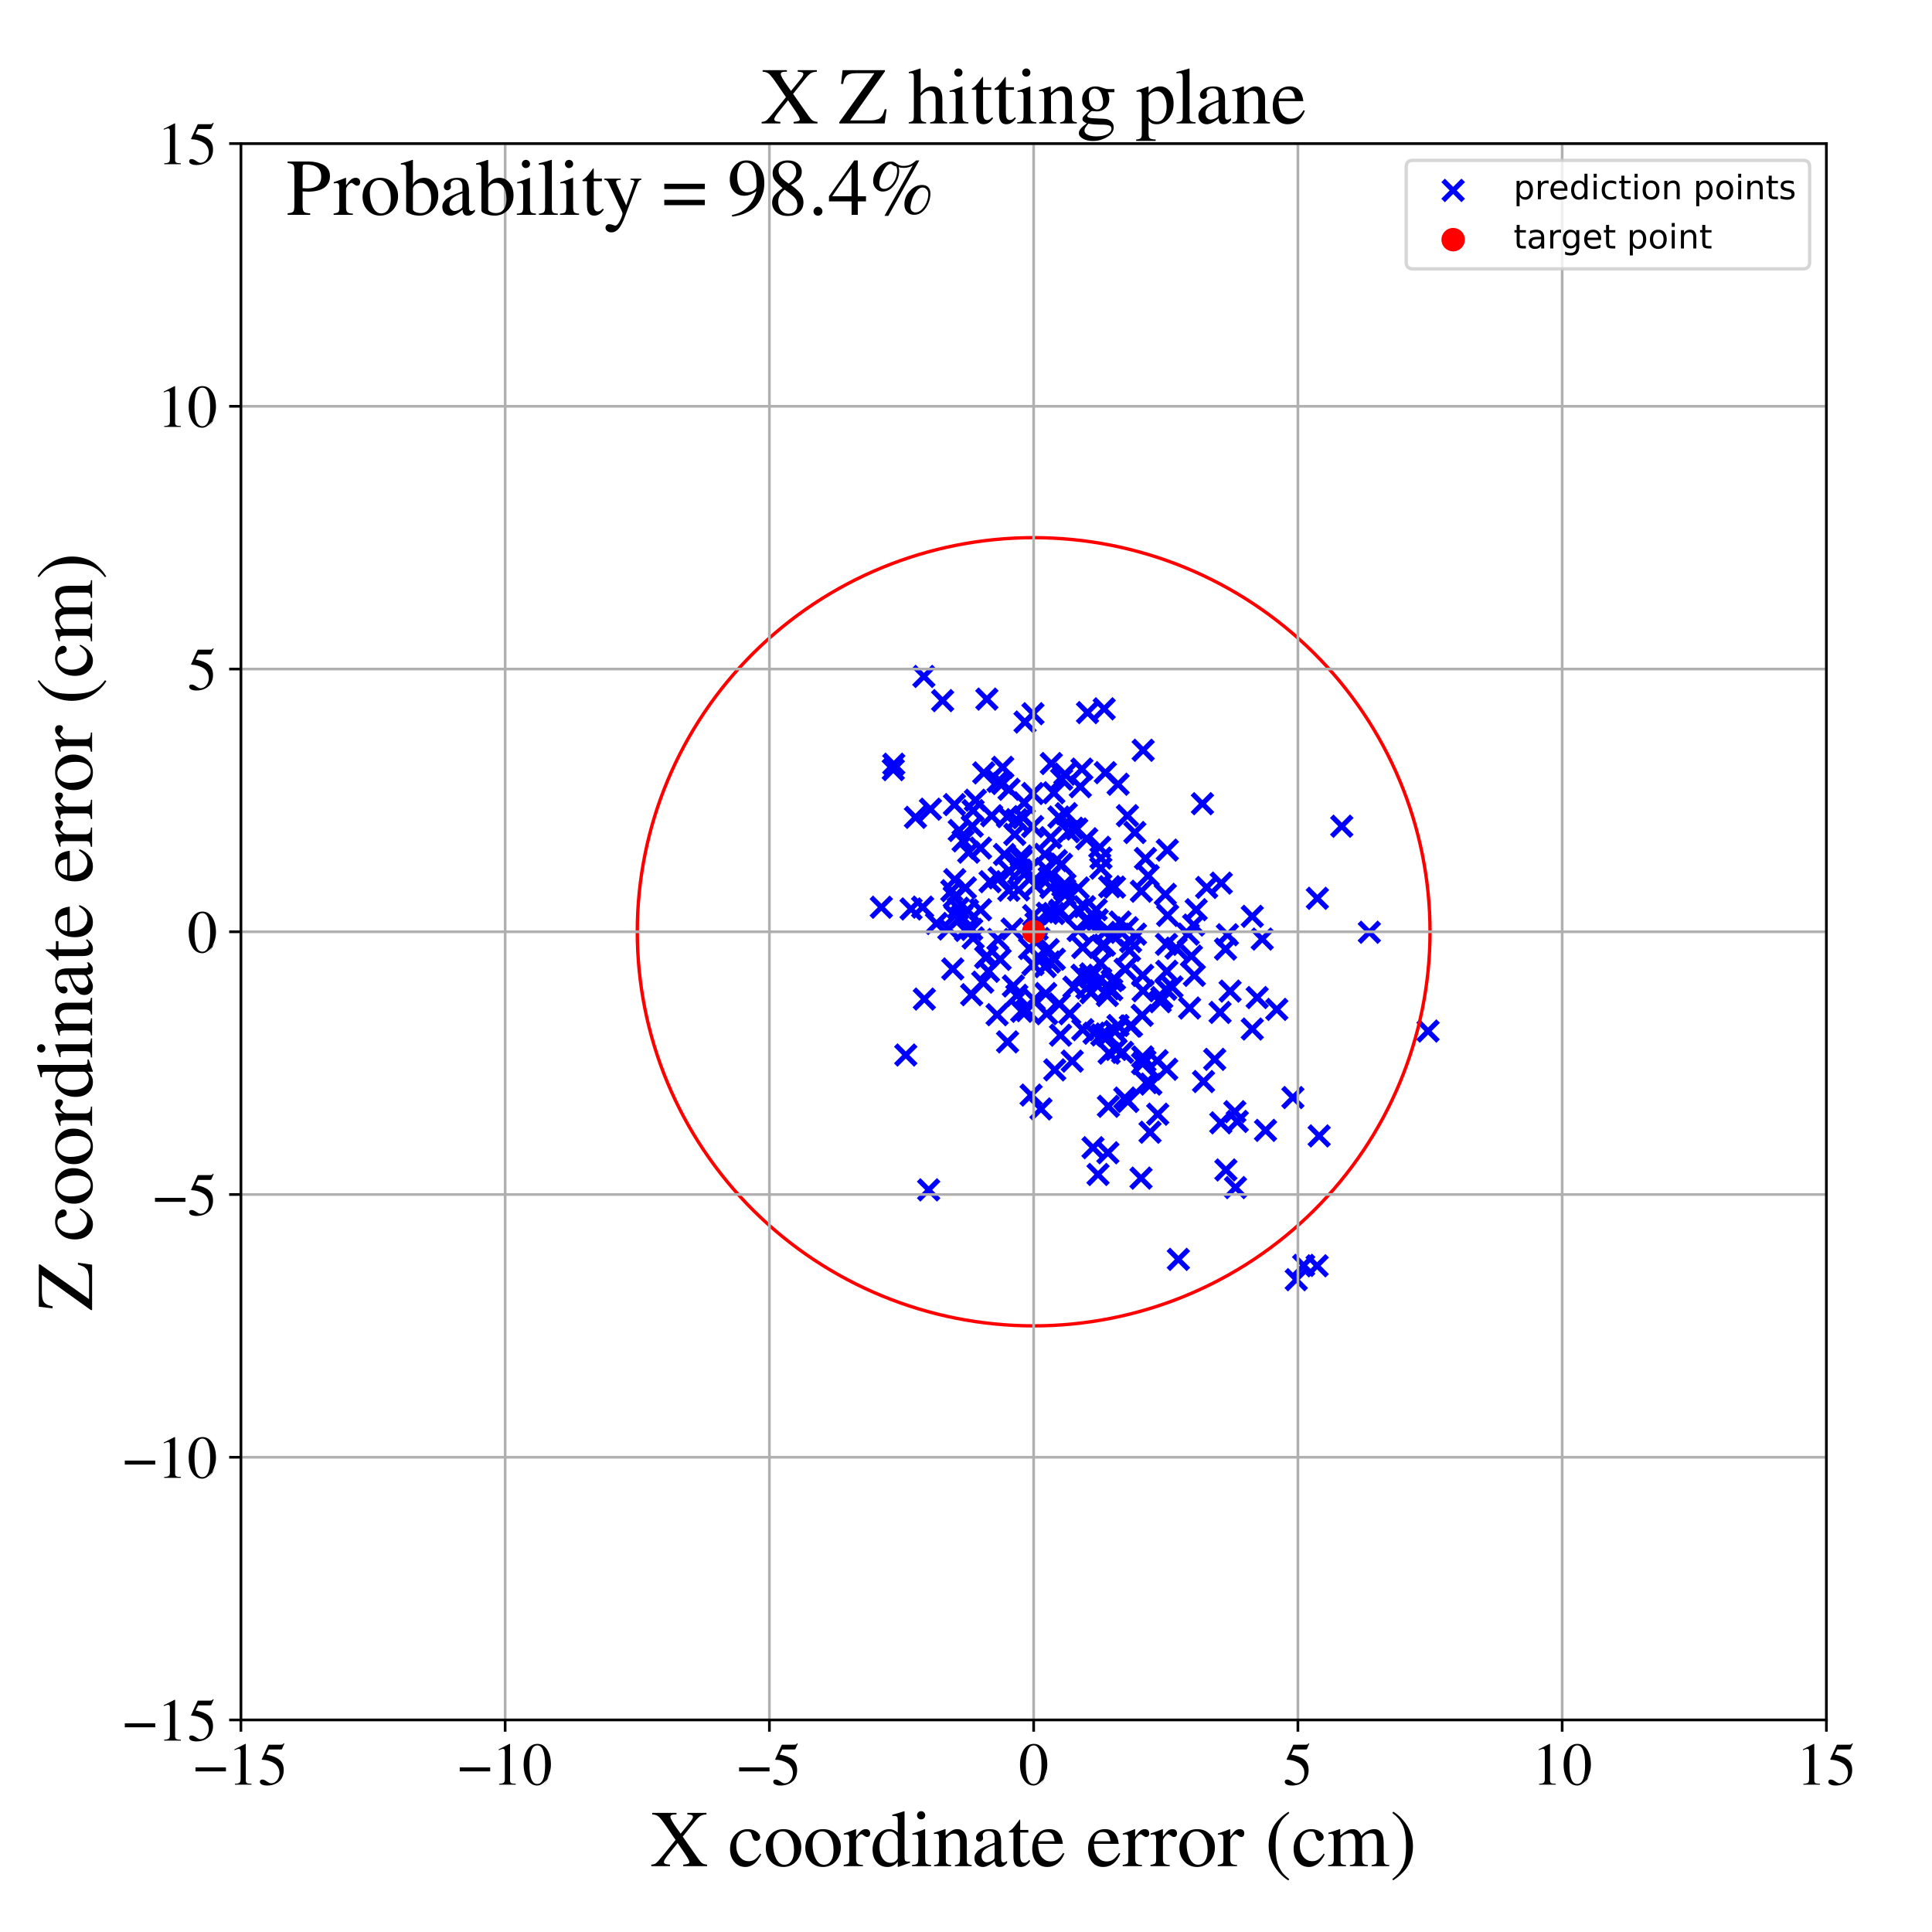 <?xml version="1.0" encoding="utf-8" standalone="no"?>
<!DOCTYPE svg PUBLIC "-//W3C//DTD SVG 1.1//EN"
  "http://www.w3.org/Graphics/SVG/1.1/DTD/svg11.dtd">
<!-- Created with matplotlib (https://matplotlib.org/) -->
<svg height="576pt" version="1.1" viewBox="0 0 576 576" width="576pt" xmlns="http://www.w3.org/2000/svg" xmlns:xlink="http://www.w3.org/1999/xlink">
 <defs>
  <style type="text/css">
*{stroke-linecap:butt;stroke-linejoin:round;}
  </style>
 </defs>
 <g id="figure_1">
  <g id="patch_1">
   <path d="M 0 576 
L 576 576 
L 576 0 
L 0 0 
z
" style="fill:#ffffff;"/>
  </g>
  <g id="axes_1">
   <g id="patch_2">
    <path d="M 71.822 512.784 
L 544.52 512.784 
L 544.52 42.802 
L 71.822 42.802 
z
" style="fill:#ffffff;"/>
   </g>
   <g id="PathCollection_1">
    <defs>
     <path d="M -3 3 
L 3 -3 
M -3 -3 
L 3 3 
" id="m434f40b075" style="stroke:#0000ff;stroke-width:1.5;"/>
    </defs>
    <g clip-path="url(#p30d16afd2d)">
     <use style="fill:#0000ff;stroke:#0000ff;stroke-width:1.5;" x="321.012" xlink:href="#m434f40b075" y="247.167"/>
     <use style="fill:#0000ff;stroke:#0000ff;stroke-width:1.5;" x="285.695" xlink:href="#m434f40b075" y="270.769"/>
     <use style="fill:#0000ff;stroke:#0000ff;stroke-width:1.5;" x="408.252" xlink:href="#m434f40b075" y="277.941"/>
     <use style="fill:#0000ff;stroke:#0000ff;stroke-width:1.5;" x="319.673" xlink:href="#m434f40b075" y="316.363"/>
     <use style="fill:#0000ff;stroke:#0000ff;stroke-width:1.5;" x="328.144" xlink:href="#m434f40b075" y="291.836"/>
     <use style="fill:#0000ff;stroke:#0000ff;stroke-width:1.5;" x="272.928" xlink:href="#m434f40b075" y="243.677"/>
     <use style="fill:#0000ff;stroke:#0000ff;stroke-width:1.5;" x="287.132" xlink:href="#m434f40b075" y="250.693"/>
     <use style="fill:#0000ff;stroke:#0000ff;stroke-width:1.5;" x="316.51" xlink:href="#m434f40b075" y="232.318"/>
     <use style="fill:#0000ff;stroke:#0000ff;stroke-width:1.5;" x="333.315" xlink:href="#m434f40b075" y="305.74"/>
     <use style="fill:#0000ff;stroke:#0000ff;stroke-width:1.5;" x="293.87" xlink:href="#m434f40b075" y="285.455"/>
     <use style="fill:#0000ff;stroke:#0000ff;stroke-width:1.5;" x="335.336" xlink:href="#m434f40b075" y="327.366"/>
     <use style="fill:#0000ff;stroke:#0000ff;stroke-width:1.5;" x="304.61" xlink:href="#m434f40b075" y="301.505"/>
     <use style="fill:#0000ff;stroke:#0000ff;stroke-width:1.5;" x="332.283" xlink:href="#m434f40b075" y="291.914"/>
     <use style="fill:#0000ff;stroke:#0000ff;stroke-width:1.5;" x="330.666" xlink:href="#m434f40b075" y="313.977"/>
     <use style="fill:#0000ff;stroke:#0000ff;stroke-width:1.5;" x="275.063" xlink:href="#m434f40b075" y="270.455"/>
     <use style="fill:#0000ff;stroke:#0000ff;stroke-width:1.5;" x="320.163" xlink:href="#m434f40b075" y="294.318"/>
     <use style="fill:#0000ff;stroke:#0000ff;stroke-width:1.5;" x="275.576" xlink:href="#m434f40b075" y="297.864"/>
     <use style="fill:#0000ff;stroke:#0000ff;stroke-width:1.5;" x="325.181" xlink:href="#m434f40b075" y="290.346"/>
     <use style="fill:#0000ff;stroke:#0000ff;stroke-width:1.5;" x="341.497" xlink:href="#m434f40b075" y="255.948"/>
     <use style="fill:#0000ff;stroke:#0000ff;stroke-width:1.5;" x="290.795" xlink:href="#m434f40b075" y="238.579"/>
     <use style="fill:#0000ff;stroke:#0000ff;stroke-width:1.5;" x="301.742" xlink:href="#m434f40b075" y="276.972"/>
     <use style="fill:#0000ff;stroke:#0000ff;stroke-width:1.5;" x="377.299" xlink:href="#m434f40b075" y="337.002"/>
     <use style="fill:#0000ff;stroke:#0000ff;stroke-width:1.5;" x="338.532" xlink:href="#m434f40b075" y="278.504"/>
     <use style="fill:#0000ff;stroke:#0000ff;stroke-width:1.5;" x="316.867" xlink:href="#m434f40b075" y="264.115"/>
     <use style="fill:#0000ff;stroke:#0000ff;stroke-width:1.5;" x="351.31" xlink:href="#m434f40b075" y="375.469"/>
     <use style="fill:#0000ff;stroke:#0000ff;stroke-width:1.5;" x="318.933" xlink:href="#m434f40b075" y="302.23"/>
     <use style="fill:#0000ff;stroke:#0000ff;stroke-width:1.5;" x="327.135" xlink:href="#m434f40b075" y="274.213"/>
     <use style="fill:#0000ff;stroke:#0000ff;stroke-width:1.5;" x="323.973" xlink:href="#m434f40b075" y="250.066"/>
     <use style="fill:#0000ff;stroke:#0000ff;stroke-width:1.5;" x="329.74" xlink:href="#m434f40b075" y="308.28"/>
     <use style="fill:#0000ff;stroke:#0000ff;stroke-width:1.5;" x="309.205" xlink:href="#m434f40b075" y="277.037"/>
     <use style="fill:#0000ff;stroke:#0000ff;stroke-width:1.5;" x="331.805" xlink:href="#m434f40b075" y="278.848"/>
     <use style="fill:#0000ff;stroke:#0000ff;stroke-width:1.5;" x="270.044" xlink:href="#m434f40b075" y="314.542"/>
     <use style="fill:#0000ff;stroke:#0000ff;stroke-width:1.5;" x="311.778" xlink:href="#m434f40b075" y="259.006"/>
     <use style="fill:#0000ff;stroke:#0000ff;stroke-width:1.5;" x="348.024" xlink:href="#m434f40b075" y="253.448"/>
     <use style="fill:#0000ff;stroke:#0000ff;stroke-width:1.5;" x="287.82" xlink:href="#m434f40b075" y="264.702"/>
     <use style="fill:#0000ff;stroke:#0000ff;stroke-width:1.5;" x="308.91" xlink:href="#m434f40b075" y="280.897"/>
     <use style="fill:#0000ff;stroke:#0000ff;stroke-width:1.5;" x="328.497" xlink:href="#m434f40b075" y="281.937"/>
     <use style="fill:#0000ff;stroke:#0000ff;stroke-width:1.5;" x="311.523" xlink:href="#m434f40b075" y="254.716"/>
     <use style="fill:#0000ff;stroke:#0000ff;stroke-width:1.5;" x="298.946" xlink:href="#m434f40b075" y="228.769"/>
     <use style="fill:#0000ff;stroke:#0000ff;stroke-width:1.5;" x="340.821" xlink:href="#m434f40b075" y="223.682"/>
     <use style="fill:#0000ff;stroke:#0000ff;stroke-width:1.5;" x="373.351" xlink:href="#m434f40b075" y="306.795"/>
     <use style="fill:#0000ff;stroke:#0000ff;stroke-width:1.5;" x="308.164" xlink:href="#m434f40b075" y="272.975"/>
     <use style="fill:#0000ff;stroke:#0000ff;stroke-width:1.5;" x="322.59" xlink:href="#m434f40b075" y="290.757"/>
     <use style="fill:#0000ff;stroke:#0000ff;stroke-width:1.5;" x="337.079" xlink:href="#m434f40b075" y="280.734"/>
     <use style="fill:#0000ff;stroke:#0000ff;stroke-width:1.5;" x="358.815" xlink:href="#m434f40b075" y="322.446"/>
     <use style="fill:#0000ff;stroke:#0000ff;stroke-width:1.5;" x="350.631" xlink:href="#m434f40b075" y="282.674"/>
     <use style="fill:#0000ff;stroke:#0000ff;stroke-width:1.5;" x="362.145" xlink:href="#m434f40b075" y="315.836"/>
     <use style="fill:#0000ff;stroke:#0000ff;stroke-width:1.5;" x="317.893" xlink:href="#m434f40b075" y="242.593"/>
     <use style="fill:#0000ff;stroke:#0000ff;stroke-width:1.5;" x="347.58" xlink:href="#m434f40b075" y="294.937"/>
     <use style="fill:#0000ff;stroke:#0000ff;stroke-width:1.5;" x="279.196" xlink:href="#m434f40b075" y="275.317"/>
     <use style="fill:#0000ff;stroke:#0000ff;stroke-width:1.5;" x="348.11" xlink:href="#m434f40b075" y="272.916"/>
     <use style="fill:#0000ff;stroke:#0000ff;stroke-width:1.5;" x="286.653" xlink:href="#m434f40b075" y="273.332"/>
     <use style="fill:#0000ff;stroke:#0000ff;stroke-width:1.5;" x="310.28" xlink:href="#m434f40b075" y="285.997"/>
     <use style="fill:#0000ff;stroke:#0000ff;stroke-width:1.5;" x="308.311" xlink:href="#m434f40b075" y="298.095"/>
     <use style="fill:#0000ff;stroke:#0000ff;stroke-width:1.5;" x="313.299" xlink:href="#m434f40b075" y="264.575"/>
     <use style="fill:#0000ff;stroke:#0000ff;stroke-width:1.5;" x="329.197" xlink:href="#m434f40b075" y="211.328"/>
     <use style="fill:#0000ff;stroke:#0000ff;stroke-width:1.5;" x="316.009" xlink:href="#m434f40b075" y="271.39"/>
     <use style="fill:#0000ff;stroke:#0000ff;stroke-width:1.5;" x="336.754" xlink:href="#m434f40b075" y="283.356"/>
     <use style="fill:#0000ff;stroke:#0000ff;stroke-width:1.5;" x="346.375" xlink:href="#m434f40b075" y="297.42"/>
     <use style="fill:#0000ff;stroke:#0000ff;stroke-width:1.5;" x="332.751" xlink:href="#m434f40b075" y="312.885"/>
     <use style="fill:#0000ff;stroke:#0000ff;stroke-width:1.5;" x="330.824" xlink:href="#m434f40b075" y="264.349"/>
     <use style="fill:#0000ff;stroke:#0000ff;stroke-width:1.5;" x="314.137" xlink:href="#m434f40b075" y="272.349"/>
     <use style="fill:#0000ff;stroke:#0000ff;stroke-width:1.5;" x="354.257" xlink:href="#m434f40b075" y="278.502"/>
     <use style="fill:#0000ff;stroke:#0000ff;stroke-width:1.5;" x="298.905" xlink:href="#m434f40b075" y="233.588"/>
     <use style="fill:#0000ff;stroke:#0000ff;stroke-width:1.5;" x="344.979" xlink:href="#m434f40b075" y="316.239"/>
     <use style="fill:#0000ff;stroke:#0000ff;stroke-width:1.5;" x="306.336" xlink:href="#m434f40b075" y="259.652"/>
     <use style="fill:#0000ff;stroke:#0000ff;stroke-width:1.5;" x="368.343" xlink:href="#m434f40b075" y="354.062"/>
     <use style="fill:#0000ff;stroke:#0000ff;stroke-width:1.5;" x="356.624" xlink:href="#m434f40b075" y="271.217"/>
     <use style="fill:#0000ff;stroke:#0000ff;stroke-width:1.5;" x="388.666" xlink:href="#m434f40b075" y="377.256"/>
     <use style="fill:#0000ff;stroke:#0000ff;stroke-width:1.5;" x="294.697" xlink:href="#m434f40b075" y="289.584"/>
     <use style="fill:#0000ff;stroke:#0000ff;stroke-width:1.5;" x="312.504" xlink:href="#m434f40b075" y="283.116"/>
     <use style="fill:#0000ff;stroke:#0000ff;stroke-width:1.5;" x="386.458" xlink:href="#m434f40b075" y="381.523"/>
     <use style="fill:#0000ff;stroke:#0000ff;stroke-width:1.5;" x="349.425" xlink:href="#m434f40b075" y="294.248"/>
     <use style="fill:#0000ff;stroke:#0000ff;stroke-width:1.5;" x="336.079" xlink:href="#m434f40b075" y="276.597"/>
     <use style="fill:#0000ff;stroke:#0000ff;stroke-width:1.5;" x="342.312" xlink:href="#m434f40b075" y="261.088"/>
     <use style="fill:#0000ff;stroke:#0000ff;stroke-width:1.5;" x="308.713" xlink:href="#m434f40b075" y="264.012"/>
     <use style="fill:#0000ff;stroke:#0000ff;stroke-width:1.5;" x="340.797" xlink:href="#m434f40b075" y="295.394"/>
     <use style="fill:#0000ff;stroke:#0000ff;stroke-width:1.5;" x="324.228" xlink:href="#m434f40b075" y="212.454"/>
     <use style="fill:#0000ff;stroke:#0000ff;stroke-width:1.5;" x="340.269" xlink:href="#m434f40b075" y="265.709"/>
     <use style="fill:#0000ff;stroke:#0000ff;stroke-width:1.5;" x="306.125" xlink:href="#m434f40b075" y="301.298"/>
     <use style="fill:#0000ff;stroke:#0000ff;stroke-width:1.5;" x="316.183" xlink:href="#m434f40b075" y="308.63"/>
     <use style="fill:#0000ff;stroke:#0000ff;stroke-width:1.5;" x="368.88" xlink:href="#m434f40b075" y="334.342"/>
     <use style="fill:#0000ff;stroke:#0000ff;stroke-width:1.5;" x="345.905" xlink:href="#m434f40b075" y="298.651"/>
     <use style="fill:#0000ff;stroke:#0000ff;stroke-width:1.5;" x="365.931" xlink:href="#m434f40b075" y="278.683"/>
     <use style="fill:#0000ff;stroke:#0000ff;stroke-width:1.5;" x="318.593" xlink:href="#m434f40b075" y="247.959"/>
     <use style="fill:#0000ff;stroke:#0000ff;stroke-width:1.5;" x="364.106" xlink:href="#m434f40b075" y="263.289"/>
     <use style="fill:#0000ff;stroke:#0000ff;stroke-width:1.5;" x="347.841" xlink:href="#m434f40b075" y="318.788"/>
     <use style="fill:#0000ff;stroke:#0000ff;stroke-width:1.5;" x="345.161" xlink:href="#m434f40b075" y="332.184"/>
     <use style="fill:#0000ff;stroke:#0000ff;stroke-width:1.5;" x="331.596" xlink:href="#m434f40b075" y="292.367"/>
     <use style="fill:#0000ff;stroke:#0000ff;stroke-width:1.5;" x="326.817" xlink:href="#m434f40b075" y="271.214"/>
     <use style="fill:#0000ff;stroke:#0000ff;stroke-width:1.5;" x="307.963" xlink:href="#m434f40b075" y="212.786"/>
     <use style="fill:#0000ff;stroke:#0000ff;stroke-width:1.5;" x="325.091" xlink:href="#m434f40b075" y="291.293"/>
     <use style="fill:#0000ff;stroke:#0000ff;stroke-width:1.5;" x="307.41" xlink:href="#m434f40b075" y="326.484"/>
     <use style="fill:#0000ff;stroke:#0000ff;stroke-width:1.5;" x="262.759" xlink:href="#m434f40b075" y="270.486"/>
     <use style="fill:#0000ff;stroke:#0000ff;stroke-width:1.5;" x="340.631" xlink:href="#m434f40b075" y="317.104"/>
     <use style="fill:#0000ff;stroke:#0000ff;stroke-width:1.5;" x="277.394" xlink:href="#m434f40b075" y="241.244"/>
     <use style="fill:#0000ff;stroke:#0000ff;stroke-width:1.5;" x="292.331" xlink:href="#m434f40b075" y="271.227"/>
     <use style="fill:#0000ff;stroke:#0000ff;stroke-width:1.5;" x="289.853" xlink:href="#m434f40b075" y="246.31"/>
     <use style="fill:#0000ff;stroke:#0000ff;stroke-width:1.5;" x="328.036" xlink:href="#m434f40b075" y="287.12"/>
     <use style="fill:#0000ff;stroke:#0000ff;stroke-width:1.5;" x="283.756" xlink:href="#m434f40b075" y="265.553"/>
     <use style="fill:#0000ff;stroke:#0000ff;stroke-width:1.5;" x="347.425" xlink:href="#m434f40b075" y="266.64"/>
     <use style="fill:#0000ff;stroke:#0000ff;stroke-width:1.5;" x="314.186" xlink:href="#m434f40b075" y="236.355"/>
     <use style="fill:#0000ff;stroke:#0000ff;stroke-width:1.5;" x="271.62" xlink:href="#m434f40b075" y="270.996"/>
     <use style="fill:#0000ff;stroke:#0000ff;stroke-width:1.5;" x="276.867" xlink:href="#m434f40b075" y="354.745"/>
     <use style="fill:#0000ff;stroke:#0000ff;stroke-width:1.5;" x="336.981" xlink:href="#m434f40b075" y="305.9"/>
     <use style="fill:#0000ff;stroke:#0000ff;stroke-width:1.5;" x="373.349" xlink:href="#m434f40b075" y="273.194"/>
     <use style="fill:#0000ff;stroke:#0000ff;stroke-width:1.5;" x="305.593" xlink:href="#m434f40b075" y="215.266"/>
     <use style="fill:#0000ff;stroke:#0000ff;stroke-width:1.5;" x="355.21" xlink:href="#m434f40b075" y="285.045"/>
     <use style="fill:#0000ff;stroke:#0000ff;stroke-width:1.5;" x="329.308" xlink:href="#m434f40b075" y="277.969"/>
     <use style="fill:#0000ff;stroke:#0000ff;stroke-width:1.5;" x="343.114" xlink:href="#m434f40b075" y="323.208"/>
     <use style="fill:#0000ff;stroke:#0000ff;stroke-width:1.5;" x="300.363" xlink:href="#m434f40b075" y="243.467"/>
     <use style="fill:#0000ff;stroke:#0000ff;stroke-width:1.5;" x="335.438" xlink:href="#m434f40b075" y="288.955"/>
     <use style="fill:#0000ff;stroke:#0000ff;stroke-width:1.5;" x="293.288" xlink:href="#m434f40b075" y="230.432"/>
     <use style="fill:#0000ff;stroke:#0000ff;stroke-width:1.5;" x="315.816" xlink:href="#m434f40b075" y="299.339"/>
     <use style="fill:#0000ff;stroke:#0000ff;stroke-width:1.5;" x="330.484" xlink:href="#m434f40b075" y="294.765"/>
     <use style="fill:#0000ff;stroke:#0000ff;stroke-width:1.5;" x="317.468" xlink:href="#m434f40b075" y="230.793"/>
     <use style="fill:#0000ff;stroke:#0000ff;stroke-width:1.5;" x="308.861" xlink:href="#m434f40b075" y="275.29"/>
     <use style="fill:#0000ff;stroke:#0000ff;stroke-width:1.5;" x="312.912" xlink:href="#m434f40b075" y="286.803"/>
     <use style="fill:#0000ff;stroke:#0000ff;stroke-width:1.5;" x="313.258" xlink:href="#m434f40b075" y="249.732"/>
     <use style="fill:#0000ff;stroke:#0000ff;stroke-width:1.5;" x="329.545" xlink:href="#m434f40b075" y="230.358"/>
     <use style="fill:#0000ff;stroke:#0000ff;stroke-width:1.5;" x="322.085" xlink:href="#m434f40b075" y="234.541"/>
     <use style="fill:#0000ff;stroke:#0000ff;stroke-width:1.5;" x="385.456" xlink:href="#m434f40b075" y="327.222"/>
     <use style="fill:#0000ff;stroke:#0000ff;stroke-width:1.5;" x="275.441" xlink:href="#m434f40b075" y="201.676"/>
     <use style="fill:#0000ff;stroke:#0000ff;stroke-width:1.5;" x="347.864" xlink:href="#m434f40b075" y="289.575"/>
     <use style="fill:#0000ff;stroke:#0000ff;stroke-width:1.5;" x="324.03" xlink:href="#m434f40b075" y="294.554"/>
     <use style="fill:#0000ff;stroke:#0000ff;stroke-width:1.5;" x="347.764" xlink:href="#m434f40b075" y="281.544"/>
     <use style="fill:#0000ff;stroke:#0000ff;stroke-width:1.5;" x="322.81" xlink:href="#m434f40b075" y="282.473"/>
     <use style="fill:#0000ff;stroke:#0000ff;stroke-width:1.5;" x="313.429" xlink:href="#m434f40b075" y="227.635"/>
     <use style="fill:#0000ff;stroke:#0000ff;stroke-width:1.5;" x="303.679" xlink:href="#m434f40b075" y="265.321"/>
     <use style="fill:#0000ff;stroke:#0000ff;stroke-width:1.5;" x="290.117" xlink:href="#m434f40b075" y="241.669"/>
     <use style="fill:#0000ff;stroke:#0000ff;stroke-width:1.5;" x="400.033" xlink:href="#m434f40b075" y="246.332"/>
     <use style="fill:#0000ff;stroke:#0000ff;stroke-width:1.5;" x="316.473" xlink:href="#m434f40b075" y="257.664"/>
     <use style="fill:#0000ff;stroke:#0000ff;stroke-width:1.5;" x="329.274" xlink:href="#m434f40b075" y="281.784"/>
     <use style="fill:#0000ff;stroke:#0000ff;stroke-width:1.5;" x="312.227" xlink:href="#m434f40b075" y="272.286"/>
     <use style="fill:#0000ff;stroke:#0000ff;stroke-width:1.5;" x="355.86" xlink:href="#m434f40b075" y="275.788"/>
     <use style="fill:#0000ff;stroke:#0000ff;stroke-width:1.5;" x="317.515" xlink:href="#m434f40b075" y="263.673"/>
     <use style="fill:#0000ff;stroke:#0000ff;stroke-width:1.5;" x="317.43" xlink:href="#m434f40b075" y="265.191"/>
     <use style="fill:#0000ff;stroke:#0000ff;stroke-width:1.5;" x="284.493" xlink:href="#m434f40b075" y="267.486"/>
     <use style="fill:#0000ff;stroke:#0000ff;stroke-width:1.5;" x="287.86" xlink:href="#m434f40b075" y="277.39"/>
     <use style="fill:#0000ff;stroke:#0000ff;stroke-width:1.5;" x="266.472" xlink:href="#m434f40b075" y="227.843"/>
     <use style="fill:#0000ff;stroke:#0000ff;stroke-width:1.5;" x="324.884" xlink:href="#m434f40b075" y="274.794"/>
     <use style="fill:#0000ff;stroke:#0000ff;stroke-width:1.5;" x="328.191" xlink:href="#m434f40b075" y="258.826"/>
     <use style="fill:#0000ff;stroke:#0000ff;stroke-width:1.5;" x="327.36" xlink:href="#m434f40b075" y="350.15"/>
     <use style="fill:#0000ff;stroke:#0000ff;stroke-width:1.5;" x="266.319" xlink:href="#m434f40b075" y="229.455"/>
     <use style="fill:#0000ff;stroke:#0000ff;stroke-width:1.5;" x="380.657" xlink:href="#m434f40b075" y="300.939"/>
     <use style="fill:#0000ff;stroke:#0000ff;stroke-width:1.5;" x="294.253" xlink:href="#m434f40b075" y="285.075"/>
     <use style="fill:#0000ff;stroke:#0000ff;stroke-width:1.5;" x="307.896" xlink:href="#m434f40b075" y="236.576"/>
     <use style="fill:#0000ff;stroke:#0000ff;stroke-width:1.5;" x="297.539" xlink:href="#m434f40b075" y="232.971"/>
     <use style="fill:#0000ff;stroke:#0000ff;stroke-width:1.5;" x="300.767" xlink:href="#m434f40b075" y="265.426"/>
     <use style="fill:#0000ff;stroke:#0000ff;stroke-width:1.5;" x="289.687" xlink:href="#m434f40b075" y="296.558"/>
     <use style="fill:#0000ff;stroke:#0000ff;stroke-width:1.5;" x="325.257" xlink:href="#m434f40b075" y="295.97"/>
     <use style="fill:#0000ff;stroke:#0000ff;stroke-width:1.5;" x="332.272" xlink:href="#m434f40b075" y="264.474"/>
     <use style="fill:#0000ff;stroke:#0000ff;stroke-width:1.5;" x="319.849" xlink:href="#m434f40b075" y="246.929"/>
     <use style="fill:#0000ff;stroke:#0000ff;stroke-width:1.5;" x="288.803" xlink:href="#m434f40b075" y="254.067"/>
     <use style="fill:#0000ff;stroke:#0000ff;stroke-width:1.5;" x="321.387" xlink:href="#m434f40b075" y="271.199"/>
     <use style="fill:#0000ff;stroke:#0000ff;stroke-width:1.5;" x="358.493" xlink:href="#m434f40b075" y="239.61"/>
     <use style="fill:#0000ff;stroke:#0000ff;stroke-width:1.5;" x="322.819" xlink:href="#m434f40b075" y="306.978"/>
     <use style="fill:#0000ff;stroke:#0000ff;stroke-width:1.5;" x="334.683" xlink:href="#m434f40b075" y="313.739"/>
     <use style="fill:#0000ff;stroke:#0000ff;stroke-width:1.5;" x="363.964" xlink:href="#m434f40b075" y="334.759"/>
     <use style="fill:#0000ff;stroke:#0000ff;stroke-width:1.5;" x="298.178" xlink:href="#m434f40b075" y="286.02"/>
     <use style="fill:#0000ff;stroke:#0000ff;stroke-width:1.5;" x="300.389" xlink:href="#m434f40b075" y="310.624"/>
     <use style="fill:#0000ff;stroke:#0000ff;stroke-width:1.5;" x="328.241" xlink:href="#m434f40b075" y="255.828"/>
     <use style="fill:#0000ff;stroke:#0000ff;stroke-width:1.5;" x="303.144" xlink:href="#m434f40b075" y="296.743"/>
     <use style="fill:#0000ff;stroke:#0000ff;stroke-width:1.5;" x="305.045" xlink:href="#m434f40b075" y="243.785"/>
     <use style="fill:#0000ff;stroke:#0000ff;stroke-width:1.5;" x="297.269" xlink:href="#m434f40b075" y="302.515"/>
     <use style="fill:#0000ff;stroke:#0000ff;stroke-width:1.5;" x="363.744" xlink:href="#m434f40b075" y="301.846"/>
     <use style="fill:#0000ff;stroke:#0000ff;stroke-width:1.5;" x="340.53" xlink:href="#m434f40b075" y="302.711"/>
     <use style="fill:#0000ff;stroke:#0000ff;stroke-width:1.5;" x="284.745" xlink:href="#m434f40b075" y="272.975"/>
     <use style="fill:#0000ff;stroke:#0000ff;stroke-width:1.5;" x="297.87" xlink:href="#m434f40b075" y="261.732"/>
     <use style="fill:#0000ff;stroke:#0000ff;stroke-width:1.5;" x="292.341" xlink:href="#m434f40b075" y="252.848"/>
     <use style="fill:#0000ff;stroke:#0000ff;stroke-width:1.5;" x="393.287" xlink:href="#m434f40b075" y="338.667"/>
     <use style="fill:#0000ff;stroke:#0000ff;stroke-width:1.5;" x="306.938" xlink:href="#m434f40b075" y="282.792"/>
     <use style="fill:#0000ff;stroke:#0000ff;stroke-width:1.5;" x="330.141" xlink:href="#m434f40b075" y="296.803"/>
     <use style="fill:#0000ff;stroke:#0000ff;stroke-width:1.5;" x="376.321" xlink:href="#m434f40b075" y="279.977"/>
     <use style="fill:#0000ff;stroke:#0000ff;stroke-width:1.5;" x="325.863" xlink:href="#m434f40b075" y="342.171"/>
     <use style="fill:#0000ff;stroke:#0000ff;stroke-width:1.5;" x="330.251" xlink:href="#m434f40b075" y="308.789"/>
     <use style="fill:#0000ff;stroke:#0000ff;stroke-width:1.5;" x="317.503" xlink:href="#m434f40b075" y="266.802"/>
     <use style="fill:#0000ff;stroke:#0000ff;stroke-width:1.5;" x="288.433" xlink:href="#m434f40b075" y="271.367"/>
     <use style="fill:#0000ff;stroke:#0000ff;stroke-width:1.5;" x="307.96" xlink:href="#m434f40b075" y="287.567"/>
     <use style="fill:#0000ff;stroke:#0000ff;stroke-width:1.5;" x="285.975" xlink:href="#m434f40b075" y="247.599"/>
     <use style="fill:#0000ff;stroke:#0000ff;stroke-width:1.5;" x="284.051" xlink:href="#m434f40b075" y="288.888"/>
     <use style="fill:#0000ff;stroke:#0000ff;stroke-width:1.5;" x="321.48" xlink:href="#m434f40b075" y="264.742"/>
     <use style="fill:#0000ff;stroke:#0000ff;stroke-width:1.5;" x="301.089" xlink:href="#m434f40b075" y="259.891"/>
     <use style="fill:#0000ff;stroke:#0000ff;stroke-width:1.5;" x="284.553" xlink:href="#m434f40b075" y="239.881"/>
     <use style="fill:#0000ff;stroke:#0000ff;stroke-width:1.5;" x="327.874" xlink:href="#m434f40b075" y="252.62"/>
     <use style="fill:#0000ff;stroke:#0000ff;stroke-width:1.5;" x="292.985" xlink:href="#m434f40b075" y="292.812"/>
     <use style="fill:#0000ff;stroke:#0000ff;stroke-width:1.5;" x="323.338" xlink:href="#m434f40b075" y="270.315"/>
     <use style="fill:#0000ff;stroke:#0000ff;stroke-width:1.5;" x="392.678" xlink:href="#m434f40b075" y="377.382"/>
     <use style="fill:#0000ff;stroke:#0000ff;stroke-width:1.5;" x="302.117" xlink:href="#m434f40b075" y="293.949"/>
     <use style="fill:#0000ff;stroke:#0000ff;stroke-width:1.5;" x="304.641" xlink:href="#m434f40b075" y="256.39"/>
     <use style="fill:#0000ff;stroke:#0000ff;stroke-width:1.5;" x="342.866" xlink:href="#m434f40b075" y="337.561"/>
     <use style="fill:#0000ff;stroke:#0000ff;stroke-width:1.5;" x="326.173" xlink:href="#m434f40b075" y="308.043"/>
     <use style="fill:#0000ff;stroke:#0000ff;stroke-width:1.5;" x="336.13" xlink:href="#m434f40b075" y="243.182"/>
     <use style="fill:#0000ff;stroke:#0000ff;stroke-width:1.5;" x="297.516" xlink:href="#m434f40b075" y="280.086"/>
     <use style="fill:#0000ff;stroke:#0000ff;stroke-width:1.5;" x="312.06" xlink:href="#m434f40b075" y="302.235"/>
     <use style="fill:#0000ff;stroke:#0000ff;stroke-width:1.5;" x="323.811" xlink:href="#m434f40b075" y="274.427"/>
     <use style="fill:#0000ff;stroke:#0000ff;stroke-width:1.5;" x="330.304" xlink:href="#m434f40b075" y="343.685"/>
     <use style="fill:#0000ff;stroke:#0000ff;stroke-width:1.5;" x="303.223" xlink:href="#m434f40b075" y="257.206"/>
     <use style="fill:#0000ff;stroke:#0000ff;stroke-width:1.5;" x="314.463" xlink:href="#m434f40b075" y="318.968"/>
     <use style="fill:#0000ff;stroke:#0000ff;stroke-width:1.5;" x="368.15" xlink:href="#m434f40b075" y="331.436"/>
     <use style="fill:#0000ff;stroke:#0000ff;stroke-width:1.5;" x="312.811" xlink:href="#m434f40b075" y="261.667"/>
     <use style="fill:#0000ff;stroke:#0000ff;stroke-width:1.5;" x="330.453" xlink:href="#m434f40b075" y="329.832"/>
     <use style="fill:#0000ff;stroke:#0000ff;stroke-width:1.5;" x="314.336" xlink:href="#m434f40b075" y="285.986"/>
     <use style="fill:#0000ff;stroke:#0000ff;stroke-width:1.5;" x="303.062" xlink:href="#m434f40b075" y="244.366"/>
     <use style="fill:#0000ff;stroke:#0000ff;stroke-width:1.5;" x="300.833" xlink:href="#m434f40b075" y="235.322"/>
     <use style="fill:#0000ff;stroke:#0000ff;stroke-width:1.5;" x="309.693" xlink:href="#m434f40b075" y="279.793"/>
     <use style="fill:#0000ff;stroke:#0000ff;stroke-width:1.5;" x="340.672" xlink:href="#m434f40b075" y="290.793"/>
     <use style="fill:#0000ff;stroke:#0000ff;stroke-width:1.5;" x="284.65" xlink:href="#m434f40b075" y="262.264"/>
     <use style="fill:#0000ff;stroke:#0000ff;stroke-width:1.5;" x="295.163" xlink:href="#m434f40b075" y="262.864"/>
     <use style="fill:#0000ff;stroke:#0000ff;stroke-width:1.5;" x="289.706" xlink:href="#m434f40b075" y="277.094"/>
     <use style="fill:#0000ff;stroke:#0000ff;stroke-width:1.5;" x="281.029" xlink:href="#m434f40b075" y="208.88"/>
     <use style="fill:#0000ff;stroke:#0000ff;stroke-width:1.5;" x="314.947" xlink:href="#m434f40b075" y="256.577"/>
     <use style="fill:#0000ff;stroke:#0000ff;stroke-width:1.5;" x="328.495" xlink:href="#m434f40b075" y="308.552"/>
     <use style="fill:#0000ff;stroke:#0000ff;stroke-width:1.5;" x="315.826" xlink:href="#m434f40b075" y="271.89"/>
     <use style="fill:#0000ff;stroke:#0000ff;stroke-width:1.5;" x="304.459" xlink:href="#m434f40b075" y="255.2"/>
     <use style="fill:#0000ff;stroke:#0000ff;stroke-width:1.5;" x="321.434" xlink:href="#m434f40b075" y="277.419"/>
     <use style="fill:#0000ff;stroke:#0000ff;stroke-width:1.5;" x="341.346" xlink:href="#m434f40b075" y="316.336"/>
     <use style="fill:#0000ff;stroke:#0000ff;stroke-width:1.5;" x="311.765" xlink:href="#m434f40b075" y="296.218"/>
     <use style="fill:#0000ff;stroke:#0000ff;stroke-width:1.5;" x="354.666" xlink:href="#m434f40b075" y="300.534"/>
     <use style="fill:#0000ff;stroke:#0000ff;stroke-width:1.5;" x="315.702" xlink:href="#m434f40b075" y="243.588"/>
     <use style="fill:#0000ff;stroke:#0000ff;stroke-width:1.5;" x="392.754" xlink:href="#m434f40b075" y="267.819"/>
     <use style="fill:#0000ff;stroke:#0000ff;stroke-width:1.5;" x="332.398" xlink:href="#m434f40b075" y="307.52"/>
     <use style="fill:#0000ff;stroke:#0000ff;stroke-width:1.5;" x="295.654" xlink:href="#m434f40b075" y="243.203"/>
     <use style="fill:#0000ff;stroke:#0000ff;stroke-width:1.5;" x="425.755" xlink:href="#m434f40b075" y="307.396"/>
     <use style="fill:#0000ff;stroke:#0000ff;stroke-width:1.5;" x="365.484" xlink:href="#m434f40b075" y="348.806"/>
     <use style="fill:#0000ff;stroke:#0000ff;stroke-width:1.5;" x="356.073" xlink:href="#m434f40b075" y="290.787"/>
     <use style="fill:#0000ff;stroke:#0000ff;stroke-width:1.5;" x="302.537" xlink:href="#m434f40b075" y="248.766"/>
     <use style="fill:#0000ff;stroke:#0000ff;stroke-width:1.5;" x="340.178" xlink:href="#m434f40b075" y="351.242"/>
     <use style="fill:#0000ff;stroke:#0000ff;stroke-width:1.5;" x="307.866" xlink:href="#m434f40b075" y="246.419"/>
     <use style="fill:#0000ff;stroke:#0000ff;stroke-width:1.5;" x="311.618" xlink:href="#m434f40b075" y="288.184"/>
     <use style="fill:#0000ff;stroke:#0000ff;stroke-width:1.5;" x="333.951" xlink:href="#m434f40b075" y="274.903"/>
     <use style="fill:#0000ff;stroke:#0000ff;stroke-width:1.5;" x="336.25" xlink:href="#m434f40b075" y="328.378"/>
     <use style="fill:#0000ff;stroke:#0000ff;stroke-width:1.5;" x="299.465" xlink:href="#m434f40b075" y="254.755"/>
     <use style="fill:#0000ff;stroke:#0000ff;stroke-width:1.5;" x="304.275" xlink:href="#m434f40b075" y="259.396"/>
     <use style="fill:#0000ff;stroke:#0000ff;stroke-width:1.5;" x="340.676" xlink:href="#m434f40b075" y="315.106"/>
     <use style="fill:#0000ff;stroke:#0000ff;stroke-width:1.5;" x="305.357" xlink:href="#m434f40b075" y="239.352"/>
     <use style="fill:#0000ff;stroke:#0000ff;stroke-width:1.5;" x="338.341" xlink:href="#m434f40b075" y="248.204"/>
     <use style="fill:#0000ff;stroke:#0000ff;stroke-width:1.5;" x="341.819" xlink:href="#m434f40b075" y="322.767"/>
     <use style="fill:#0000ff;stroke:#0000ff;stroke-width:1.5;" x="322.547" xlink:href="#m434f40b075" y="229.293"/>
     <use style="fill:#0000ff;stroke:#0000ff;stroke-width:1.5;" x="366.733" xlink:href="#m434f40b075" y="295.491"/>
     <use style="fill:#0000ff;stroke:#0000ff;stroke-width:1.5;" x="337.334" xlink:href="#m434f40b075" y="305.876"/>
     <use style="fill:#0000ff;stroke:#0000ff;stroke-width:1.5;" x="331.454" xlink:href="#m434f40b075" y="295.084"/>
     <use style="fill:#0000ff;stroke:#0000ff;stroke-width:1.5;" x="290.136" xlink:href="#m434f40b075" y="279.64"/>
     <use style="fill:#0000ff;stroke:#0000ff;stroke-width:1.5;" x="365.374" xlink:href="#m434f40b075" y="282.965"/>
     <use style="fill:#0000ff;stroke:#0000ff;stroke-width:1.5;" x="359.749" xlink:href="#m434f40b075" y="264.583"/>
     <use style="fill:#0000ff;stroke:#0000ff;stroke-width:1.5;" x="333.346" xlink:href="#m434f40b075" y="233.807"/>
     <use style="fill:#0000ff;stroke:#0000ff;stroke-width:1.5;" x="374.811" xlink:href="#m434f40b075" y="297.406"/>
     <use style="fill:#0000ff;stroke:#0000ff;stroke-width:1.5;" x="282.876" xlink:href="#m434f40b075" y="276.965"/>
     <use style="fill:#0000ff;stroke:#0000ff;stroke-width:1.5;" x="294.217" xlink:href="#m434f40b075" y="208.431"/>
     <use style="fill:#0000ff;stroke:#0000ff;stroke-width:1.5;" x="310.34" xlink:href="#m434f40b075" y="330.623"/>
    </g>
   </g>
   <g id="PathCollection_2">
    <defs>
     <path d="M 0 3 
C 0.796 3 1.559 2.684 2.121 2.121 
C 2.684 1.559 3 0.796 3 0 
C 3 -0.796 2.684 -1.559 2.121 -2.121 
C 1.559 -2.684 0.796 -3 0 -3 
C -0.796 -3 -1.559 -2.684 -2.121 -2.121 
C -2.684 -1.559 -3 -0.796 -3 0 
C -3 0.796 -2.684 1.559 -2.121 2.121 
C -1.559 2.684 -0.796 3 0 3 
z
" id="m0030ab38f1" style="stroke:#ff0000;"/>
    </defs>
    <g clip-path="url(#p30d16afd2d)">
     <use style="fill:#ff0000;stroke:#ff0000;" x="308.171" xlink:href="#m0030ab38f1" y="277.793"/>
    </g>
   </g>
   <g id="patch_3">
    <path clip-path="url(#p30d16afd2d)" d="M 308.171 395.288 
C 339.511 395.288 369.572 382.908 391.733 360.875 
C 413.894 338.841 426.346 308.953 426.346 277.793 
C 426.346 246.633 413.894 216.745 391.733 194.711 
C 369.572 172.677 339.511 160.297 308.171 160.297 
C 276.831 160.297 246.77 172.677 224.609 194.711 
C 202.448 216.745 189.997 246.633 189.997 277.793 
C 189.997 308.953 202.448 338.841 224.609 360.875 
C 246.77 382.908 276.831 395.288 308.171 395.288 
z
" style="fill:none;stroke:#ff0000;stroke-linejoin:miter;"/>
   </g>
   <g id="matplotlib.axis_1">
    <g id="xtick_1">
     <g id="line2d_1">
      <path clip-path="url(#p30d16afd2d)" d="M 71.822 512.784 
L 71.822 42.802 
" style="fill:none;stroke:#b0b0b0;stroke-linecap:square;stroke-width:0.8;"/>
     </g>
     <g id="line2d_2">
      <defs>
       <path d="M 0 0 
L 0 3.5 
" id="mee7fec4f7e" style="stroke:#000000;stroke-width:0.8;"/>
      </defs>
      <g>
       <use style="stroke:#000000;stroke-width:0.8;" x="71.822" xlink:href="#mee7fec4f7e" y="512.784"/>
      </g>
     </g>
     <g id="text_1">
      <!-- −15 -->
      <defs>
       <path d="M 3 22 
L 3 28.594 
L 53.406 28.594 
L 53.406 22 
z
" id="FreeSerif-8722"/>
       <path d="M 18.297 59.297 
Q 16.5 59.297 11.094 57.094 
L 11.094 58.5 
L 29.094 67.594 
L 29.906 67.406 
L 29.906 7.406 
Q 29.906 3.797 31.703 2.688 
Q 33.5 1.594 39.406 1.5 
L 39.406 0 
L 11.797 0 
L 11.797 1.5 
Q 17.406 1.703 19.344 3.141 
Q 21.297 4.594 21.297 9.297 
L 21.297 54.594 
Q 21.297 59.297 18.297 59.297 
z
" id="FreeSerif-49"/>
       <path d="M 35.703 19.406 
Q 35.703 24.703 33.344 28.797 
Q 31 32.906 27.641 35.156 
Q 24.297 37.406 20.141 38.844 
Q 16 40.297 12.953 40.75 
Q 9.906 41.203 7.594 41.203 
Q 6.406 41.203 6.406 42 
Q 6.406 42.297 6.5 42.5 
L 17.406 66.203 
L 38.297 66.203 
Q 39.906 66.203 40.844 66.703 
Q 41.797 67.203 42.906 68.797 
L 43.797 68.094 
L 40 59.203 
Q 39.594 58.297 37.703 58.297 
L 18.094 58.297 
L 13.906 49.797 
Q 28.5 47.203 35.594 41.344 
Q 42.703 35.5 42.703 24.203 
Q 42.703 18.297 40.844 13.688 
Q 39 9.094 36.141 6.297 
Q 33.297 3.5 29.547 1.703 
Q 25.797 -0.094 22.344 -0.75 
Q 18.906 -1.406 15.406 -1.406 
Q 9.797 -1.406 6.5 0.25 
Q 3.203 1.906 3.203 4.797 
Q 3.203 8.5 7.5 8.5 
Q 10.297 8.5 14.75 5.391 
Q 19.203 2.297 21.797 2.297 
Q 27.703 2.297 31.703 7.25 
Q 35.703 12.203 35.703 19.406 
z
" id="FreeSerif-53"/>
      </defs>
      <g transform="translate(57.746 532.077)scale(0.18 -0.18)">
       <use xlink:href="#FreeSerif-8722"/>
       <use x="56.4" xlink:href="#FreeSerif-49"/>
       <use x="106.4" xlink:href="#FreeSerif-53"/>
      </g>
     </g>
    </g>
    <g id="xtick_2">
     <g id="line2d_3">
      <path clip-path="url(#p30d16afd2d)" d="M 150.605 512.784 
L 150.605 42.802 
" style="fill:none;stroke:#b0b0b0;stroke-linecap:square;stroke-width:0.8;"/>
     </g>
     <g id="line2d_4">
      <g>
       <use style="stroke:#000000;stroke-width:0.8;" x="150.605" xlink:href="#mee7fec4f7e" y="512.784"/>
      </g>
     </g>
     <g id="text_2">
      <!-- −10 -->
      <defs>
       <path d="M 47.594 17.797 
Q 35.203 -1.406 25 -1.406 
Q 14.797 -1.406 8.594 8.391 
Q 2.406 18.203 2.406 33.594 
Q 2.406 48.094 8.594 57.844 
Q 14.797 67.594 25.406 67.594 
Q 35.203 67.594 41.391 58 
Q 47.594 48.406 47.594 33 
Q 47.594 17.797 35.203 -1.406 
z
M 25.094 65 
Q 12 65 12 32.703 
Q 12 1.203 25 1.203 
Q 38 1.203 38 32.797 
Q 38 48.5 34.703 56.75 
Q 31.406 65 25.094 65 
z
" id="FreeSerif-48"/>
      </defs>
      <g transform="translate(136.529 532.077)scale(0.18 -0.18)">
       <use xlink:href="#FreeSerif-8722"/>
       <use x="56.4" xlink:href="#FreeSerif-49"/>
       <use x="106.4" xlink:href="#FreeSerif-48"/>
      </g>
     </g>
    </g>
    <g id="xtick_3">
     <g id="line2d_5">
      <path clip-path="url(#p30d16afd2d)" d="M 229.388 512.784 
L 229.388 42.802 
" style="fill:none;stroke:#b0b0b0;stroke-linecap:square;stroke-width:0.8;"/>
     </g>
     <g id="line2d_6">
      <g>
       <use style="stroke:#000000;stroke-width:0.8;" x="229.388" xlink:href="#mee7fec4f7e" y="512.784"/>
      </g>
     </g>
     <g id="text_3">
      <!-- −5 -->
      <g transform="translate(219.812 532.077)scale(0.18 -0.18)">
       <use xlink:href="#FreeSerif-8722"/>
       <use x="56.4" xlink:href="#FreeSerif-53"/>
      </g>
     </g>
    </g>
    <g id="xtick_4">
     <g id="line2d_7">
      <path clip-path="url(#p30d16afd2d)" d="M 308.171 512.784 
L 308.171 42.802 
" style="fill:none;stroke:#b0b0b0;stroke-linecap:square;stroke-width:0.8;"/>
     </g>
     <g id="line2d_8">
      <g>
       <use style="stroke:#000000;stroke-width:0.8;" x="308.171" xlink:href="#mee7fec4f7e" y="512.784"/>
      </g>
     </g>
     <g id="text_4">
      <!-- 0 -->
      <g transform="translate(303.671 532.077)scale(0.18 -0.18)">
       <use xlink:href="#FreeSerif-48"/>
      </g>
     </g>
    </g>
    <g id="xtick_5">
     <g id="line2d_9">
      <path clip-path="url(#p30d16afd2d)" d="M 386.954 512.784 
L 386.954 42.802 
" style="fill:none;stroke:#b0b0b0;stroke-linecap:square;stroke-width:0.8;"/>
     </g>
     <g id="line2d_10">
      <g>
       <use style="stroke:#000000;stroke-width:0.8;" x="386.954" xlink:href="#mee7fec4f7e" y="512.784"/>
      </g>
     </g>
     <g id="text_5">
      <!-- 5 -->
      <g transform="translate(382.454 532.077)scale(0.18 -0.18)">
       <use xlink:href="#FreeSerif-53"/>
      </g>
     </g>
    </g>
    <g id="xtick_6">
     <g id="line2d_11">
      <path clip-path="url(#p30d16afd2d)" d="M 465.737 512.784 
L 465.737 42.802 
" style="fill:none;stroke:#b0b0b0;stroke-linecap:square;stroke-width:0.8;"/>
     </g>
     <g id="line2d_12">
      <g>
       <use style="stroke:#000000;stroke-width:0.8;" x="465.737" xlink:href="#mee7fec4f7e" y="512.784"/>
      </g>
     </g>
     <g id="text_6">
      <!-- 10 -->
      <g transform="translate(456.737 532.077)scale(0.18 -0.18)">
       <use xlink:href="#FreeSerif-49"/>
       <use x="50" xlink:href="#FreeSerif-48"/>
      </g>
     </g>
    </g>
    <g id="xtick_7">
     <g id="line2d_13">
      <path clip-path="url(#p30d16afd2d)" d="M 544.52 512.784 
L 544.52 42.802 
" style="fill:none;stroke:#b0b0b0;stroke-linecap:square;stroke-width:0.8;"/>
     </g>
     <g id="line2d_14">
      <g>
       <use style="stroke:#000000;stroke-width:0.8;" x="544.52" xlink:href="#mee7fec4f7e" y="512.784"/>
      </g>
     </g>
     <g id="text_7">
      <!-- 15 -->
      <g transform="translate(535.52 532.077)scale(0.18 -0.18)">
       <use xlink:href="#FreeSerif-49"/>
       <use x="50" xlink:href="#FreeSerif-53"/>
      </g>
     </g>
    </g>
    <g id="text_8">
     <!-- X coordinate error (cm) -->
     <defs>
      <path d="M 69.594 66.203 
L 69.594 64.297 
Q 64.703 64 62.047 62.344 
Q 59.406 60.703 54.703 54.906 
L 40.094 36.703 
L 59.297 9.297 
Q 62.297 5 64.297 3.703 
Q 66.297 2.406 70.406 1.906 
L 70.406 0 
L 40.703 0 
L 40.703 1.906 
Q 44.797 2.297 46.594 2.938 
Q 48.406 3.594 48.406 5 
Q 48.406 7.203 43.297 14.797 
L 33.797 28.797 
L 21.906 14 
Q 16.703 7.5 16.703 5.406 
Q 16.703 3.703 18.297 2.953 
Q 19.906 2.203 24.297 1.906 
L 24.297 0 
L 1 0 
L 1 1.906 
Q 4.906 2.203 7 3.797 
Q 9.094 5.406 15.5 13.297 
L 31.203 32.594 
L 20.297 48.594 
Q 13.297 58.906 10.25 61.5 
Q 7.203 64.094 2.203 64.297 
L 2.203 66.203 
L 32.406 66.203 
L 32.406 64.297 
L 29.594 64.203 
Q 24.797 64.094 24.797 61.297 
Q 24.797 58.094 33.297 46.297 
L 37.5 40.406 
L 48.797 54.203 
Q 52.797 59.203 52.797 61.094 
Q 52.797 62.797 51.344 63.438 
Q 49.906 64.094 45.797 64.297 
L 45.797 66.203 
z
" id="FreeSerif-88"/>
      <path id="FreeSerif-32"/>
      <path d="M 2.5 21.297 
Q 2.5 32.406 9.047 39.203 
Q 15.594 46 24.406 46 
Q 30.703 46 35.25 42.953 
Q 39.797 39.906 39.797 35.703 
Q 39.797 34 38.391 32.75 
Q 37 31.5 35 31.5 
Q 31.594 31.5 30.297 36.094 
L 29.703 38.297 
Q 28.906 41.094 27.703 42.094 
Q 26.5 43.094 23.797 43.094 
Q 17.703 43.094 13.953 38.25 
Q 10.203 33.406 10.203 25.703 
Q 10.203 17.094 14.547 11.641 
Q 18.906 6.203 25.703 6.203 
Q 30 6.203 33.094 8.25 
Q 36.203 10.297 39.797 15.594 
L 41.203 14.703 
Q 40.203 12.703 39.453 11.391 
Q 38.703 10.094 36.75 7.5 
Q 34.797 4.906 32.891 3.297 
Q 31 1.703 27.891 0.344 
Q 24.797 -1 21.5 -1 
Q 13.203 -1 7.844 5.25 
Q 2.5 11.5 2.5 21.297 
z
" id="FreeSerif-99"/>
      <path d="M 24.594 46 
Q 34.203 46 40.391 39.594 
Q 46.594 33.203 46.594 23.406 
Q 46.594 13 40.188 6 
Q 33.797 -1 24.391 -1 
Q 15 -1 8.75 5.75 
Q 2.5 12.5 2.5 22.594 
Q 2.5 32.906 8.641 39.453 
Q 14.797 46 24.594 46 
z
M 11.5 27.5 
Q 11.5 16.797 15.391 9.297 
Q 19.297 1.797 25.594 1.797 
Q 31.203 1.797 34.391 6.594 
Q 37.594 11.406 37.594 19.906 
Q 37.594 30.203 33.594 36.703 
Q 29.594 43.203 23.297 43.203 
Q 18 43.203 14.75 38.891 
Q 11.5 34.594 11.5 27.5 
z
" id="FreeSerif-111"/>
      <path d="M 30.094 36.203 
Q 28.594 36.203 26.391 37.953 
Q 24.203 39.703 23.5 39.703 
Q 21.5 39.703 19 36.797 
Q 16.5 33.906 16.5 31.5 
L 16.5 9 
Q 16.5 4.703 18.203 3.203 
Q 19.906 1.703 25 1.5 
L 25 0 
L 1 0 
L 1 1.5 
Q 5.797 2.406 6.938 3.5 
Q 8.094 4.594 8.094 8.406 
L 8.094 33.406 
Q 8.094 36.703 7.344 38.047 
Q 6.594 39.406 4.703 39.406 
Q 3.094 39.406 1.203 39 
L 1.203 40.594 
Q 9.203 43.203 16 46 
L 16.5 45.797 
L 16.5 36.594 
Q 20.203 41.906 22.797 43.953 
Q 25.406 46 28.5 46 
Q 31.094 46 32.547 44.594 
Q 34 43.203 34 40.703 
Q 34 38.594 32.953 37.391 
Q 31.906 36.203 30.094 36.203 
z
" id="FreeSerif-114"/>
      <path d="M 34.203 -1 
L 33.797 -0.703 
L 33.797 5.703 
Q 29 -1 21 -1 
Q 12.703 -1 7.594 4.953 
Q 2.5 10.906 2.5 20.5 
Q 2.5 31.094 8.594 38.547 
Q 14.703 46 23.297 46 
Q 28.703 46 33.797 41.703 
L 33.797 57.297 
Q 33.797 60.406 32.891 61.406 
Q 32 62.406 29.203 62.406 
Q 27.797 62.406 27 62.297 
L 27 63.906 
Q 36.094 66.297 41.703 68.297 
L 42.203 68.094 
L 42.203 11.406 
Q 42.203 7.906 43.047 6.797 
Q 43.906 5.703 46.594 5.703 
Q 47.094 5.703 48.906 5.797 
L 48.906 4.203 
z
M 24.906 4.203 
Q 28.703 4.203 31.25 6.344 
Q 33.797 8.5 33.797 10.203 
L 33.797 33.203 
Q 33.797 37.203 30.688 40.203 
Q 27.594 43.203 23.594 43.203 
Q 17.906 43.203 14.5 38.094 
Q 11.094 33 11.094 24.5 
Q 11.094 15.297 14.891 9.75 
Q 18.703 4.203 24.906 4.203 
z
" id="FreeSerif-100"/>
      <path d="M 6.203 39.297 
Q 4 39.297 2 39 
L 2 40.5 
Q 9 42.5 17.5 46 
L 17.906 45.703 
L 17.906 10.203 
Q 17.906 4.797 19.156 3.344 
Q 20.406 1.906 25.297 1.5 
L 25.297 0 
L 1.594 0 
L 1.594 1.5 
Q 6.797 1.797 8.141 3.297 
Q 9.5 4.797 9.5 10.203 
L 9.5 33.406 
Q 9.5 36.703 8.75 38 
Q 8 39.297 6.203 39.297 
z
M 12.797 68.297 
Q 15 68.297 16.5 66.797 
Q 18 65.297 18 63.203 
Q 18 61 16.5 59.547 
Q 15 58.094 12.797 58.094 
Q 10.703 58.094 9.25 59.594 
Q 7.797 61.094 7.797 63.188 
Q 7.797 65.297 9.297 66.797 
Q 10.797 68.297 12.797 68.297 
z
" id="FreeSerif-105"/>
      <path d="M 1 39.797 
L 1 41.5 
Q 8.406 43.703 14.797 46 
L 15.5 45.797 
L 15.5 37.906 
Q 20.594 42.703 23.547 44.344 
Q 26.5 46 30 46 
Q 35.5 46 38.641 42.047 
Q 41.797 38.094 41.797 31 
L 41.797 8.094 
Q 41.797 4.406 43 3.156 
Q 44.203 1.906 47.906 1.5 
L 47.906 0 
L 27.094 0 
L 27.094 1.5 
Q 30.906 1.797 32.156 3.5 
Q 33.406 5.203 33.406 9.906 
L 33.406 30.797 
Q 33.406 40.5 26.094 40.5 
Q 23.594 40.5 21.5 39.344 
Q 19.406 38.203 15.797 34.797 
L 15.797 6.703 
Q 15.797 4 17.188 2.891 
Q 18.594 1.797 22.406 1.5 
L 22.406 0 
L 1.203 0 
L 1.203 1.5 
Q 5 1.797 6.203 3.25 
Q 7.406 4.703 7.406 9 
L 7.406 33.797 
Q 7.406 37.5 6.594 38.844 
Q 5.797 40.203 3.703 40.203 
Q 1.797 40.203 1 39.797 
z
" id="FreeSerif-110"/>
      <path d="M 2.5 9.703 
Q 2.5 11.5 2.891 13.047 
Q 3.297 14.594 4.297 15.938 
Q 5.297 17.297 6.188 18.391 
Q 7.094 19.5 8.891 20.641 
Q 10.703 21.797 11.891 22.547 
Q 13.094 23.297 15.547 24.344 
Q 18 25.406 19.297 25.953 
Q 20.594 26.5 23.391 27.594 
Q 26.203 28.703 27.5 29.203 
L 27.5 35.297 
Q 27.5 43.594 19.906 43.594 
Q 16.906 43.594 14.797 42.141 
Q 12.703 40.703 12.703 38.703 
Q 12.703 37.906 12.953 36.5 
Q 13.203 35.094 13.203 34.703 
Q 13.203 33 11.844 31.75 
Q 10.5 30.5 8.703 30.5 
Q 7 30.5 5.703 31.797 
Q 4.406 33.094 4.406 34.797 
Q 4.406 39.5 9.25 42.75 
Q 14.094 46 21.203 46 
Q 29.406 46 32.5 42.047 
Q 35.594 38.094 35.594 30 
L 35.594 10.5 
Q 35.594 7.203 36.25 5.953 
Q 36.906 4.703 38.594 4.703 
Q 40.703 4.703 43 6.594 
L 43 4 
Q 40.406 1.094 38.453 0.047 
Q 36.5 -1 34 -1 
Q 30.906 -1 29.453 0.703 
Q 28 2.406 27.594 6.297 
Q 19 -1 13 -1 
Q 8.406 -1 5.453 2 
Q 2.5 5 2.5 9.703 
z
M 27.5 12.297 
L 27.5 26.797 
Q 18.5 23.5 14.891 20.391 
Q 11.297 17.297 11.297 12.906 
Q 11.297 8.797 13.297 6.797 
Q 15.297 4.797 17.594 4.797 
Q 21 4.797 24.906 7.094 
Q 26.5 8 27 9 
Q 27.5 10 27.5 12.297 
z
" id="FreeSerif-97"/>
      <path d="M 25.906 45 
L 25.906 41.797 
L 15.797 41.797 
L 15.797 13.203 
Q 15.797 8.5 17 6.344 
Q 18.203 4.203 21 4.203 
Q 24.094 4.203 27 7.703 
L 28.297 6.594 
Q 23.5 -1 16.297 -1 
Q 7.406 -1 7.406 11.703 
L 7.406 41.797 
L 2.094 41.797 
Q 1.703 42.094 1.703 42.5 
Q 1.703 43 2 43.297 
Q 2.297 43.594 3.141 44.141 
Q 4 44.703 5.203 45.641 
Q 6.406 46.594 8.5 49.094 
Q 10.594 51.594 13.094 55.094 
Q 14.703 57.406 15.094 57.906 
Q 15.797 57.906 15.797 56.594 
L 15.797 45 
z
" id="FreeSerif-116"/>
      <path d="M 9.703 27.703 
Q 9.906 21.406 11.406 16.844 
Q 12.906 12.297 15.297 10.047 
Q 17.703 7.797 20.141 6.844 
Q 22.594 5.906 25.297 5.906 
Q 30.094 5.906 33.641 8.297 
Q 37.203 10.703 40.797 16.406 
L 42.406 15.703 
Q 39.297 7.594 33.797 3.297 
Q 28.297 -1 21.203 -1 
Q 12.594 -1 7.547 5.047 
Q 2.5 11.094 2.5 21.406 
Q 2.5 32.5 8.344 39.25 
Q 14.203 46 23.406 46 
Q 31 46 35.203 41.453 
Q 39.406 36.906 40.5 27.703 
z
M 9.906 30.906 
L 30.297 30.906 
Q 29.297 37.406 27.188 39.906 
Q 25.094 42.406 20.5 42.406 
Q 11.5 42.406 9.906 30.906 
z
" id="FreeSerif-101"/>
      <path d="M 29.203 -17.703 
Q 26.594 -16.094 23.797 -13.844 
Q 21 -11.594 17.453 -7.594 
Q 13.906 -3.594 11.203 0.953 
Q 8.5 5.5 6.641 11.891 
Q 4.797 18.297 4.797 25.203 
Q 4.797 32.406 6.641 38.844 
Q 8.5 45.297 11 49.547 
Q 13.5 53.797 17.344 57.75 
Q 21.203 61.703 23.703 63.594 
Q 26.203 65.5 29.5 67.594 
L 30.406 66 
Q 26 62.406 23.297 59.5 
Q 20.594 56.594 18.094 51.938 
Q 15.594 47.297 14.5 40.844 
Q 13.406 34.406 13.406 25.5 
Q 13.406 16.203 14.5 9.5 
Q 15.594 2.797 18.094 -1.953 
Q 20.594 -6.703 23.297 -9.703 
Q 26 -12.703 30.406 -16.094 
z
" id="FreeSerif-40"/>
      <path d="M 1.297 39.797 
L 1.297 41.5 
Q 8.5 43.5 15.297 46 
L 16 45.797 
L 16 38.297 
Q 22.203 43 25.203 44.5 
Q 28.203 46 31.5 46 
Q 39.406 46 42.094 37.594 
Q 49.906 46 58.406 46 
Q 70 46 70 28.203 
L 70 7.594 
Q 70 2 74.297 1.703 
L 76.906 1.5 
L 76.906 0 
L 55 0 
L 55 1.5 
Q 59.406 2 60.5 3.203 
Q 61.594 4.406 61.594 8.703 
L 61.594 29.797 
Q 61.594 36 60 38.391 
Q 58.406 40.797 54.094 40.797 
Q 47.5 40.797 43.203 34.703 
L 43.203 9.5 
Q 43.203 4.797 44.641 3.188 
Q 46.094 1.594 50.406 1.5 
L 50.406 0 
L 28 0 
L 28 1.5 
Q 32.297 1.797 33.547 3.094 
Q 34.797 4.406 34.797 8.594 
L 34.797 30.297 
Q 34.797 40.797 28.203 40.797 
Q 25.406 40.797 21.953 39.391 
Q 18.5 38 16.406 34.906 
L 16.406 6.703 
Q 16.406 3.797 17.797 2.75 
Q 19.203 1.703 23.203 1.5 
L 23.203 0 
L 1 0 
L 1 1.5 
Q 5.203 1.594 6.594 3 
Q 8 4.406 8 8.5 
L 8 33.797 
Q 8 37.406 7.25 38.797 
Q 6.5 40.203 4.5 40.203 
Q 3 40.203 1.297 39.797 
z
" id="FreeSerif-109"/>
      <path d="M 4.047 67.703 
Q 6.656 66.094 9.453 63.844 
Q 12.25 61.594 15.797 57.594 
Q 19.344 53.594 22.047 49.047 
Q 24.75 44.5 26.594 38.094 
Q 28.453 31.703 28.453 24.797 
Q 28.453 17.594 26.594 11.141 
Q 24.75 4.703 22.25 0.453 
Q 19.75 -3.797 15.891 -7.75 
Q 12.047 -11.703 9.547 -13.594 
Q 7.047 -15.5 3.75 -17.594 
L 2.844 -16 
Q 7.25 -12.406 9.953 -9.5 
Q 12.656 -6.594 15.156 -1.938 
Q 17.656 2.703 18.75 9.141 
Q 19.844 15.594 19.844 24.5 
Q 19.844 33.797 18.75 40.5 
Q 17.656 47.203 15.156 51.953 
Q 12.656 56.703 9.953 59.703 
Q 7.25 62.703 2.844 66.094 
z
" id="FreeSerif-41"/>
     </defs>
     <g transform="translate(193.922 556.375)scale(0.24 -0.24)">
      <use xlink:href="#FreeSerif-88"/>
      <use x="71.4" xlink:href="#FreeSerif-32"/>
      <use x="96.4" xlink:href="#FreeSerif-99"/>
      <use x="140.784" xlink:href="#FreeSerif-111"/>
      <use x="189.884" xlink:href="#FreeSerif-111"/>
      <use x="238.969" xlink:href="#FreeSerif-114"/>
      <use x="273.453" xlink:href="#FreeSerif-100"/>
      <use x="323.353" xlink:href="#FreeSerif-105"/>
      <use x="351.137" xlink:href="#FreeSerif-110"/>
      <use x="400.037" xlink:href="#FreeSerif-97"/>
      <use x="443.522" xlink:href="#FreeSerif-116"/>
      <use x="471.822" xlink:href="#FreeSerif-101"/>
      <use x="516.222" xlink:href="#FreeSerif-32"/>
      <use x="541.222" xlink:href="#FreeSerif-101"/>
      <use x="585.606" xlink:href="#FreeSerif-114"/>
      <use x="620.106" xlink:href="#FreeSerif-114"/>
      <use x="654.59" xlink:href="#FreeSerif-111"/>
      <use x="703.675" xlink:href="#FreeSerif-114"/>
      <use x="738.175" xlink:href="#FreeSerif-32"/>
      <use x="763.175" xlink:href="#FreeSerif-40"/>
      <use x="796.475" xlink:href="#FreeSerif-99"/>
      <use x="840.859" xlink:href="#FreeSerif-109"/>
      <use x="918.759" xlink:href="#FreeSerif-41"/>
     </g>
    </g>
   </g>
   <g id="matplotlib.axis_2">
    <g id="ytick_1">
     <g id="line2d_15">
      <path clip-path="url(#p30d16afd2d)" d="M 71.822 512.784 
L 544.52 512.784 
" style="fill:none;stroke:#b0b0b0;stroke-linecap:square;stroke-width:0.8;"/>
     </g>
     <g id="line2d_16">
      <defs>
       <path d="M 0 0 
L -3.5 0 
" id="m5ff4650f60" style="stroke:#000000;stroke-width:0.8;"/>
      </defs>
      <g>
       <use style="stroke:#000000;stroke-width:0.8;" x="71.822" xlink:href="#m5ff4650f60" y="512.784"/>
      </g>
     </g>
     <g id="text_9">
      <!-- −15 -->
      <g transform="translate(36.669 518.931)scale(0.18 -0.18)">
       <use xlink:href="#FreeSerif-8722"/>
       <use x="56.4" xlink:href="#FreeSerif-49"/>
       <use x="106.4" xlink:href="#FreeSerif-53"/>
      </g>
     </g>
    </g>
    <g id="ytick_2">
     <g id="line2d_17">
      <path clip-path="url(#p30d16afd2d)" d="M 71.822 434.454 
L 544.52 434.454 
" style="fill:none;stroke:#b0b0b0;stroke-linecap:square;stroke-width:0.8;"/>
     </g>
     <g id="line2d_18">
      <g>
       <use style="stroke:#000000;stroke-width:0.8;" x="71.822" xlink:href="#m5ff4650f60" y="434.454"/>
      </g>
     </g>
     <g id="text_10">
      <!-- −10 -->
      <g transform="translate(36.669 440.6)scale(0.18 -0.18)">
       <use xlink:href="#FreeSerif-8722"/>
       <use x="56.4" xlink:href="#FreeSerif-49"/>
       <use x="106.4" xlink:href="#FreeSerif-48"/>
      </g>
     </g>
    </g>
    <g id="ytick_3">
     <g id="line2d_19">
      <path clip-path="url(#p30d16afd2d)" d="M 71.822 356.123 
L 544.52 356.123 
" style="fill:none;stroke:#b0b0b0;stroke-linecap:square;stroke-width:0.8;"/>
     </g>
     <g id="line2d_20">
      <g>
       <use style="stroke:#000000;stroke-width:0.8;" x="71.822" xlink:href="#m5ff4650f60" y="356.123"/>
      </g>
     </g>
     <g id="text_11">
      <!-- −5 -->
      <g transform="translate(45.669 362.27)scale(0.18 -0.18)">
       <use xlink:href="#FreeSerif-8722"/>
       <use x="56.4" xlink:href="#FreeSerif-53"/>
      </g>
     </g>
    </g>
    <g id="ytick_4">
     <g id="line2d_21">
      <path clip-path="url(#p30d16afd2d)" d="M 71.822 277.793 
L 544.52 277.793 
" style="fill:none;stroke:#b0b0b0;stroke-linecap:square;stroke-width:0.8;"/>
     </g>
     <g id="line2d_22">
      <g>
       <use style="stroke:#000000;stroke-width:0.8;" x="71.822" xlink:href="#m5ff4650f60" y="277.793"/>
      </g>
     </g>
     <g id="text_12">
      <!-- 0 -->
      <g transform="translate(55.822 283.94)scale(0.18 -0.18)">
       <use xlink:href="#FreeSerif-48"/>
      </g>
     </g>
    </g>
    <g id="ytick_5">
     <g id="line2d_23">
      <path clip-path="url(#p30d16afd2d)" d="M 71.822 199.462 
L 544.52 199.462 
" style="fill:none;stroke:#b0b0b0;stroke-linecap:square;stroke-width:0.8;"/>
     </g>
     <g id="line2d_24">
      <g>
       <use style="stroke:#000000;stroke-width:0.8;" x="71.822" xlink:href="#m5ff4650f60" y="199.462"/>
      </g>
     </g>
     <g id="text_13">
      <!-- 5 -->
      <g transform="translate(55.822 205.609)scale(0.18 -0.18)">
       <use xlink:href="#FreeSerif-53"/>
      </g>
     </g>
    </g>
    <g id="ytick_6">
     <g id="line2d_25">
      <path clip-path="url(#p30d16afd2d)" d="M 71.822 121.132 
L 544.52 121.132 
" style="fill:none;stroke:#b0b0b0;stroke-linecap:square;stroke-width:0.8;"/>
     </g>
     <g id="line2d_26">
      <g>
       <use style="stroke:#000000;stroke-width:0.8;" x="71.822" xlink:href="#m5ff4650f60" y="121.132"/>
      </g>
     </g>
     <g id="text_14">
      <!-- 10 -->
      <g transform="translate(46.822 127.279)scale(0.18 -0.18)">
       <use xlink:href="#FreeSerif-49"/>
       <use x="50" xlink:href="#FreeSerif-48"/>
      </g>
     </g>
    </g>
    <g id="ytick_7">
     <g id="line2d_27">
      <path clip-path="url(#p30d16afd2d)" d="M 71.822 42.802 
L 544.52 42.802 
" style="fill:none;stroke:#b0b0b0;stroke-linecap:square;stroke-width:0.8;"/>
     </g>
     <g id="line2d_28">
      <g>
       <use style="stroke:#000000;stroke-width:0.8;" x="71.822" xlink:href="#m5ff4650f60" y="42.802"/>
      </g>
     </g>
     <g id="text_15">
      <!-- 15 -->
      <g transform="translate(46.822 48.948)scale(0.18 -0.18)">
       <use xlink:href="#FreeSerif-49"/>
       <use x="50" xlink:href="#FreeSerif-53"/>
      </g>
     </g>
    </g>
    <g id="text_16">
     <!-- Z coordinate error (cm) -->
     <defs>
      <path d="M 40.297 3.797 
Q 43.094 3.797 45.391 4.297 
Q 47.703 4.797 49.25 5.297 
Q 50.797 5.797 52.141 7.188 
Q 53.5 8.594 54.141 9.297 
Q 54.797 10 55.594 12.047 
Q 56.406 14.094 56.594 14.688 
Q 56.797 15.297 57.5 17.594 
L 59.797 17.594 
L 57.406 0 
L 1 0 
L 1 1.5 
L 44.703 62.406 
L 22.594 62.406 
Q 17.5 62.406 14.203 61.406 
Q 10.906 60.406 9.25 58.203 
Q 7.594 56 7 54.203 
Q 6.406 52.406 5.797 49.094 
L 3.203 49.094 
L 5.203 66.203 
L 57.797 66.203 
L 57.797 64.703 
L 14.594 3.797 
z
" id="FreeSerif-90"/>
     </defs>
     <g transform="translate(27.46 390.829)rotate(-90)scale(0.24 -0.24)">
      <use xlink:href="#FreeSerif-90"/>
      <use x="61.3" xlink:href="#FreeSerif-32"/>
      <use x="86.3" xlink:href="#FreeSerif-99"/>
      <use x="130.684" xlink:href="#FreeSerif-111"/>
      <use x="179.784" xlink:href="#FreeSerif-111"/>
      <use x="228.869" xlink:href="#FreeSerif-114"/>
      <use x="263.353" xlink:href="#FreeSerif-100"/>
      <use x="313.253" xlink:href="#FreeSerif-105"/>
      <use x="341.037" xlink:href="#FreeSerif-110"/>
      <use x="389.937" xlink:href="#FreeSerif-97"/>
      <use x="433.422" xlink:href="#FreeSerif-116"/>
      <use x="461.722" xlink:href="#FreeSerif-101"/>
      <use x="506.122" xlink:href="#FreeSerif-32"/>
      <use x="531.122" xlink:href="#FreeSerif-101"/>
      <use x="575.506" xlink:href="#FreeSerif-114"/>
      <use x="610.006" xlink:href="#FreeSerif-114"/>
      <use x="644.49" xlink:href="#FreeSerif-111"/>
      <use x="693.575" xlink:href="#FreeSerif-114"/>
      <use x="728.075" xlink:href="#FreeSerif-32"/>
      <use x="753.075" xlink:href="#FreeSerif-40"/>
      <use x="786.375" xlink:href="#FreeSerif-99"/>
      <use x="830.759" xlink:href="#FreeSerif-109"/>
      <use x="908.659" xlink:href="#FreeSerif-41"/>
     </g>
    </g>
   </g>
   <g id="patch_4">
    <path d="M 71.822 512.784 
L 71.822 42.802 
" style="fill:none;stroke:#000000;stroke-linecap:square;stroke-linejoin:miter;stroke-width:0.8;"/>
   </g>
   <g id="patch_5">
    <path d="M 544.52 512.784 
L 544.52 42.802 
" style="fill:none;stroke:#000000;stroke-linecap:square;stroke-linejoin:miter;stroke-width:0.8;"/>
   </g>
   <g id="patch_6">
    <path d="M 71.822 512.784 
L 544.52 512.784 
" style="fill:none;stroke:#000000;stroke-linecap:square;stroke-linejoin:miter;stroke-width:0.8;"/>
   </g>
   <g id="patch_7">
    <path d="M 71.822 42.802 
L 544.52 42.802 
" style="fill:none;stroke:#000000;stroke-linecap:square;stroke-linejoin:miter;stroke-width:0.8;"/>
   </g>
   <g id="text_17">
    <!-- Probability = 98.4% -->
    <defs>
     <path d="M 54.094 48.094 
Q 54.094 45.5 53.5 43.094 
Q 52.906 40.703 51.156 38 
Q 49.406 35.297 46.5 33.344 
Q 43.594 31.406 38.594 30.094 
Q 33.594 28.797 27 28.797 
Q 24 28.797 20.094 29.094 
L 20.094 10.906 
Q 20.094 5.406 21.844 3.75 
Q 23.594 2.094 29.5 1.906 
L 29.5 0 
L 1.5 0 
L 1.5 1.906 
Q 7.203 2.406 8.547 4.047 
Q 9.906 5.703 9.906 12 
L 9.906 55.297 
Q 9.906 60.703 8.5 62.203 
Q 7.094 63.703 1.5 64.297 
L 1.5 66.203 
L 27.906 66.203 
Q 32.406 66.203 36.594 65.344 
Q 40.797 64.5 44.938 62.594 
Q 49.094 60.703 51.594 57 
Q 54.094 53.297 54.094 48.094 
z
M 20.094 59.094 
L 20.094 33.094 
Q 23.594 32.797 25.797 32.797 
Q 43.203 32.797 43.203 47.5 
Q 43.203 55.203 38.391 58.844 
Q 33.594 62.5 23.5 62.5 
Q 21.5 62.5 20.797 61.797 
Q 20.094 61.094 20.094 59.094 
z
" id="FreeSerif-80"/>
     <path d="M 16 68.094 
L 16 37.5 
Q 17.5 41.203 21.391 43.594 
Q 25.297 46 29.906 46 
Q 37.406 46 42.453 39.75 
Q 47.5 33.5 47.5 24.297 
Q 47.5 13.594 40.75 6.297 
Q 34 -1 24.094 -1 
Q 18.094 -1 12.844 1.047 
Q 7.594 3.094 7.594 5.406 
L 7.594 57.297 
Q 7.594 60.406 6.641 61.406 
Q 5.703 62.406 2.703 62.406 
Q 1.594 62.406 1 62.297 
L 1 63.906 
Q 8.703 65.797 15.5 68.297 
z
M 16 32.203 
L 16 7 
Q 16 5.094 18.891 3.641 
Q 21.797 2.203 25.703 2.203 
Q 31.906 2.203 35.297 6.797 
Q 38.703 11.406 38.703 19.703 
Q 38.703 28.797 35.25 34.25 
Q 31.797 39.703 25.906 39.703 
Q 22 39.703 19 37.391 
Q 16 35.094 16 32.203 
z
" id="FreeSerif-98"/>
     <path d="M 1 62.297 
L 1 63.906 
Q 10.906 66.297 16.906 68.297 
L 17.297 68.094 
L 17.297 8.406 
Q 17.297 4.297 18.641 3.047 
Q 20 1.797 24.797 1.5 
L 24.797 0 
L 1.203 0 
L 1.203 1.5 
Q 5.906 1.906 7.406 3.297 
Q 8.906 4.703 8.906 8.703 
L 8.906 56.406 
Q 8.906 59.906 8 61.203 
Q 7.094 62.5 4.703 62.5 
Q 2.703 62.5 1 62.297 
z
" id="FreeSerif-108"/>
     <path d="M 14.203 -13.406 
Q 17 -13.406 20.094 -7.203 
Q 23.203 -1 23.203 1.906 
Q 23.203 3.203 18.797 12 
L 5.594 40.406 
Q 4.406 43 0.5 43.594 
L 0.5 45 
L 21.094 45 
L 21.094 43.5 
Q 17.906 43.406 16.594 42.797 
Q 15.297 42.203 15.297 40.797 
Q 15.297 39.297 16.297 37 
L 27.797 11.703 
L 37.5 39.297 
Q 37.906 40.203 37.906 41 
Q 37.906 43.5 33.094 43.5 
L 33.094 45 
L 46.594 45 
L 46.594 43.5 
Q 44.797 43.297 43.75 42.344 
Q 42.703 41.406 41.797 39 
L 26.406 -1.797 
Q 22.406 -12.594 18.453 -17.188 
Q 14.5 -21.797 9.5 -21.797 
Q 6.297 -21.797 4.188 -20.141 
Q 2.094 -18.5 2.094 -16 
Q 2.094 -14.203 3.391 -12.891 
Q 4.703 -11.594 6.406 -11.594 
Q 8.594 -11.594 11.094 -12.5 
Q 13.594 -13.406 14.203 -13.406 
z
" id="FreeSerif-121"/>
     <path d="M 53.406 38.594 
L 53.406 32 
L 3 32 
L 3 38.594 
z
M 53.406 18.594 
L 53.406 12 
L 3 12 
L 3 18.594 
z
" id="FreeSerif-61"/>
     <path d="M 5.906 -2.203 
L 5.594 -0.203 
Q 17 1.797 24.953 9.5 
Q 32.906 17.203 36 29.406 
Q 28.594 23.703 21 23.703 
Q 12.906 23.703 7.953 29.297 
Q 3 34.906 3 44 
Q 3 54.094 8.953 60.844 
Q 14.906 67.594 23.797 67.594 
Q 33.5 67.594 39.703 59.688 
Q 45.906 51.797 45.906 39.406 
Q 45.906 35.406 45.203 31.203 
Q 44.5 27 41.953 21.25 
Q 39.406 15.5 35.297 10.953 
Q 31.203 6.406 23.594 2.703 
Q 16 -1 5.906 -2.203 
z
M 24.594 28 
Q 26.5 28 28.891 28.547 
Q 31.297 29.094 33.75 30.938 
Q 36.203 32.797 36.203 35.5 
L 36.203 39.406 
Q 36.203 64.797 23 64.797 
Q 19.906 64.797 17.703 63.141 
Q 15.5 61.5 14.344 58.797 
Q 13.203 56.094 12.703 53.297 
Q 12.203 50.5 12.203 47.406 
Q 12.203 38.5 15.547 33.25 
Q 18.906 28 24.594 28 
z
" id="FreeSerif-57"/>
     <path d="M 29 37.094 
Q 38 30.406 41.25 25.844 
Q 44.5 21.297 44.5 15.5 
Q 44.5 7.797 39.141 3.188 
Q 33.797 -1.406 24.797 -1.406 
Q 16.297 -1.406 10.938 3.188 
Q 5.594 7.797 5.594 15.094 
Q 5.594 20.203 8.047 23.641 
Q 10.5 27.094 18.594 33.203 
Q 10.703 40.094 8.453 43.5 
Q 6.203 46.906 6.203 51.797 
Q 6.203 58.594 11.594 63.094 
Q 17 67.594 25.203 67.594 
Q 32.703 67.594 37.547 63.594 
Q 42.406 59.594 42.406 53.406 
Q 42.406 48.297 39.406 44.688 
Q 36.406 41.094 29 37.094 
z
M 21.203 31.203 
Q 16.797 27.703 15 24.203 
Q 13.203 20.703 13.203 15.906 
Q 13.203 9.406 16.703 5.406 
Q 20.203 1.406 25.906 1.406 
Q 30.797 1.406 33.844 4.453 
Q 36.906 7.5 36.906 12.406 
Q 36.906 14 36.547 15.391 
Q 36.203 16.797 35.844 17.844 
Q 35.5 18.906 34.453 20.203 
Q 33.406 21.5 32.75 22.25 
Q 32.094 23 30.391 24.391 
Q 28.703 25.797 27.844 26.391 
Q 27 27 24.641 28.703 
Q 22.297 30.406 21.203 31.203 
z
M 26.094 38.906 
Q 26.203 39 27.453 39.844 
Q 28.703 40.703 29.25 41.203 
Q 29.797 41.703 30.938 42.75 
Q 32.094 43.797 32.688 44.75 
Q 33.297 45.703 34.047 47.047 
Q 34.797 48.406 35.141 50.047 
Q 35.5 51.703 35.5 53.5 
Q 35.5 58.703 32.5 61.75 
Q 29.5 64.797 24.406 64.797 
Q 19.703 64.797 16.641 62 
Q 13.594 59.203 13.594 54.906 
Q 13.594 50.703 16.5 47 
Q 19.406 43.297 26.094 38.906 
z
" id="FreeSerif-56"/>
     <path d="M 12.5 10 
Q 14.797 10 16.438 8.297 
Q 18.094 6.594 18.094 4.297 
Q 18.094 2.094 16.391 0.5 
Q 14.703 -1.094 12.406 -1.094 
Q 10.203 -1.094 8.594 0.5 
Q 7 2.094 7 4.297 
Q 7 6.594 8.641 8.297 
Q 10.297 10 12.5 10 
z
" id="FreeSerif-46"/>
     <path d="M 47.203 23.094 
L 47.203 16.703 
L 37 16.703 
L 37 0 
L 29.297 0 
L 29.297 16.703 
L 1.203 16.703 
L 1.203 23.094 
L 32.594 67.594 
L 37 67.594 
L 37 23.094 
z
M 29.203 23.094 
L 29.203 57.406 
L 5.203 23.094 
z
" id="FreeSerif-52"/>
     <path d="M 66.906 37.094 
Q 71.797 37.094 74.5 34.297 
Q 77.203 31.5 77.203 26.406 
Q 77.203 20.594 74.891 14.891 
Q 72.594 9.203 68.594 5.094 
Q 63.5 0 56.906 0 
Q 51.5 0 48.203 3.547 
Q 44.906 7.094 44.906 12.906 
Q 44.906 22.297 51.656 29.688 
Q 58.406 37.094 66.906 37.094 
z
M 58.594 3 
Q 62.906 3 66.703 6.797 
Q 70.5 10.594 72.547 15.844 
Q 74.594 21.094 74.594 25.906 
Q 74.594 29.203 72.547 31.547 
Q 70.5 33.906 67.594 33.906 
Q 63 33.906 59.297 28.703 
Q 55.594 23.5 54.047 18.047 
Q 52.5 12.594 52.5 9.406 
Q 52.5 6.594 54.203 4.797 
Q 55.906 3 58.594 3 
z
M 28.203 66.203 
Q 31.297 66.203 33.188 64.844 
Q 35.094 63.5 37.438 62.141 
Q 39.797 60.797 43.906 60.797 
Q 48.594 60.797 52.047 62.297 
Q 55.5 63.797 59.5 67.594 
L 63.406 67.594 
L 24.906 -1.297 
L 20.094 -1.297 
L 55.203 61.297 
Q 50 58.297 44.203 58.297 
Q 40.297 58.297 37.703 59.297 
Q 38.406 56.797 38.406 54.906 
Q 38.406 45.594 32.453 37.25 
Q 26.5 28.906 17.906 28.906 
Q 13 28.906 9.547 32.656 
Q 6.094 36.406 6.094 41.594 
Q 6.094 51.094 12.844 58.641 
Q 19.594 66.203 28.203 66.203 
z
M 28.203 63.203 
Q 23.406 63.203 18.547 54.453 
Q 13.703 45.703 13.703 38.406 
Q 13.703 35.703 15.344 34 
Q 17 32.297 19.594 32.297 
Q 25.703 32.297 30.797 39.438 
Q 35.906 46.594 35.906 55.094 
Q 35.906 57 35 60 
Q 33 60.5 31.641 61.141 
Q 30.297 61.797 29.844 62.188 
Q 29.406 62.594 29 62.891 
Q 28.594 63.203 28.203 63.203 
z
" id="FreeSerif-37"/>
    </defs>
    <g transform="translate(85.393 64.048)scale(0.24 -0.24)">
     <use xlink:href="#FreeSerif-80"/>
     <use x="57.584" xlink:href="#FreeSerif-114"/>
     <use x="92.069" xlink:href="#FreeSerif-111"/>
     <use x="141.153" xlink:href="#FreeSerif-98"/>
     <use x="191.153" xlink:href="#FreeSerif-97"/>
     <use x="234.637" xlink:href="#FreeSerif-98"/>
     <use x="284.622" xlink:href="#FreeSerif-105"/>
     <use x="312.406" xlink:href="#FreeSerif-108"/>
     <use x="338.206" xlink:href="#FreeSerif-105"/>
     <use x="365.975" xlink:href="#FreeSerif-116"/>
     <use x="394.275" xlink:href="#FreeSerif-121"/>
     <use x="441.375" xlink:href="#FreeSerif-32"/>
     <use x="466.375" xlink:href="#FreeSerif-61"/>
     <use x="522.775" xlink:href="#FreeSerif-32"/>
     <use x="547.775" xlink:href="#FreeSerif-57"/>
     <use x="597.775" xlink:href="#FreeSerif-56"/>
     <use x="647.775" xlink:href="#FreeSerif-46"/>
     <use x="672.775" xlink:href="#FreeSerif-52"/>
     <use x="722.775" xlink:href="#FreeSerif-37"/>
    </g>
   </g>
   <g id="text_18">
    <!-- X Z hitting plane -->
    <defs>
     <path d="M 15.797 34.297 
L 15.797 10.203 
Q 15.797 5 17 3.5 
Q 18.203 2 22.594 1.5 
L 22.594 0 
L 1 0 
L 1 1.5 
Q 5.297 2.094 6.344 3.5 
Q 7.406 4.906 7.406 10.203 
L 7.406 57.297 
Q 7.406 60.5 6.547 61.5 
Q 5.703 62.5 2.797 62.5 
Q 2.094 62.5 1.094 62.297 
L 1.094 63.906 
Q 8.203 65.797 15.297 68.297 
L 15.797 68 
L 15.797 37.594 
Q 19.203 42.094 22.641 44.047 
Q 26.094 46 30.5 46 
Q 42.797 46 42.797 30.094 
L 42.797 10.203 
Q 42.797 5 43.75 3.641 
Q 44.703 2.297 48.797 1.5 
L 48.797 0 
L 27.594 0 
L 27.594 1.5 
Q 31.906 1.906 33.156 3.5 
Q 34.406 5.094 34.406 10.203 
L 34.406 30 
Q 34.406 40.594 26.906 40.594 
Q 24 40.594 21.453 39.141 
Q 18.906 37.703 15.797 34.297 
z
" id="FreeSerif-104"/>
     <path d="M 6 5.406 
Q 6 7.297 7.344 8.891 
Q 8.703 10.5 14.906 16.297 
Q 9.906 18.797 7.75 21.891 
Q 5.594 25 5.594 29.703 
Q 5.594 36.5 10.438 41.25 
Q 15.297 46 22.297 46 
Q 26.203 46 30.641 44.344 
Q 35.094 42.703 38 42.703 
L 45.703 42.703 
L 45.703 38.797 
L 37.406 38.797 
Q 39.297 34.5 39.297 30.406 
Q 39.297 23.5 34.641 19.203 
Q 30 14.906 23.703 14.906 
Q 22.5 14.906 18 15.406 
Q 16 14.797 14 12.688 
Q 12 10.594 12 9.094 
Q 12 6.703 19.797 6.406 
L 32.703 5.797 
Q 38.203 5.594 41.5 2.688 
Q 44.797 -0.203 44.797 -4.906 
Q 44.797 -12.094 36.547 -16.938 
Q 28.297 -21.797 18.797 -21.797 
Q 11.703 -21.797 6.594 -18.938 
Q 1.5 -16.094 1.5 -12.094 
Q 1.5 -9.297 3.75 -6.547 
Q 6 -3.797 11.297 0.094 
Q 8.203 1.594 7.094 2.688 
Q 6 3.797 6 5.406 
z
M 13.406 -0.203 
Q 10.297 -3.906 9.391 -5.5 
Q 8.5 -7.094 8.5 -8.797 
Q 8.5 -12.094 12.5 -14.094 
Q 16.5 -16.094 23.094 -16.094 
Q 31.594 -16.094 36.797 -13.391 
Q 42 -10.703 42 -6.406 
Q 42 -3.703 39.203 -2.594 
Q 36.406 -1.5 29.594 -1.5 
Q 19.5 -1.5 13.406 -0.203 
z
M 31.594 26.5 
Q 31.594 28.203 31.188 30.594 
Q 30.797 33 29.797 36.047 
Q 28.797 39.094 26.594 41.141 
Q 24.406 43.203 21.297 43.203 
Q 17.797 43.203 15.844 40.703 
Q 13.906 38.203 13.906 33.797 
Q 13.906 25.203 17.094 21.297 
Q 20.297 17.406 24.094 17.406 
Q 27.594 17.406 29.594 19.844 
Q 31.594 22.297 31.594 26.5 
z
" id="FreeSerif-103"/>
     <path d="M 1.406 39.297 
L 1.406 40.906 
Q 7.703 42.797 15.797 46 
L 16.406 45.797 
L 16.406 38.094 
Q 22.797 46 30.797 46 
Q 38.094 46 42.797 40 
Q 47.5 34 47.5 24.703 
Q 47.5 13.797 41.453 6.391 
Q 35.406 -1 26.5 -1 
Q 23.297 -1 21.141 -0.094 
Q 19 0.797 16.406 3.297 
L 16.406 -12.406 
Q 16.406 -17.094 18 -18.438 
Q 19.594 -19.797 25.203 -19.906 
L 25.203 -21.703 
L 1 -21.703 
L 1 -20 
Q 5.406 -19.594 6.703 -18.297 
Q 8 -17 8 -13.094 
L 8 33.703 
Q 8 37.203 7.203 38.297 
Q 6.406 39.406 3.906 39.406 
Q 2.297 39.406 1.406 39.297 
z
M 16.406 33.406 
L 16.406 8.797 
Q 16.406 6.594 19.844 4.391 
Q 23.297 2.203 26.797 2.203 
Q 32.203 2.203 35.547 7.344 
Q 38.906 12.5 38.906 20.797 
Q 38.906 29.5 35.547 34.75 
Q 32.203 40 26.594 40 
Q 23.094 40 19.75 37.797 
Q 16.406 35.594 16.406 33.406 
z
" id="FreeSerif-112"/>
    </defs>
    <g transform="translate(226.832 36.802)scale(0.24 -0.24)">
     <use xlink:href="#FreeSerif-88"/>
     <use x="71.4" xlink:href="#FreeSerif-32"/>
     <use x="96.4" xlink:href="#FreeSerif-90"/>
     <use x="157.7" xlink:href="#FreeSerif-32"/>
     <use x="182.7" xlink:href="#FreeSerif-104"/>
     <use x="232.5" xlink:href="#FreeSerif-105"/>
     <use x="260.269" xlink:href="#FreeSerif-116"/>
     <use x="288.569" xlink:href="#FreeSerif-116"/>
     <use x="316.869" xlink:href="#FreeSerif-105"/>
     <use x="344.653" xlink:href="#FreeSerif-110"/>
     <use x="393.553" xlink:href="#FreeSerif-103"/>
     <use x="440.253" xlink:href="#FreeSerif-32"/>
     <use x="465.253" xlink:href="#FreeSerif-112"/>
     <use x="515.237" xlink:href="#FreeSerif-108"/>
     <use x="541.037" xlink:href="#FreeSerif-97"/>
     <use x="584.537" xlink:href="#FreeSerif-110"/>
     <use x="633.422" xlink:href="#FreeSerif-101"/>
    </g>
   </g>
   <g id="legend_1">
    <g id="patch_8">
     <path d="M 421.24 80.158 
L 537.52 80.158 
Q 539.52 80.158 539.52 78.158 
L 539.52 49.802 
Q 539.52 47.802 537.52 47.802 
L 421.24 47.802 
Q 419.24 47.802 419.24 49.802 
L 419.24 78.158 
Q 419.24 80.158 421.24 80.158 
z
" style="fill:#ffffff;opacity:0.8;stroke:#cccccc;stroke-linejoin:miter;"/>
    </g>
    <g id="PathCollection_3">
     <g>
      <use style="fill:#0000ff;stroke:#0000ff;stroke-width:1.5;" x="433.24" xlink:href="#m434f40b075" y="56.775"/>
     </g>
    </g>
    <g id="text_19">
     <!-- prediction points -->
     <defs>
      <path d="M 18.109 8.203 
L 18.109 -20.797 
L 9.078 -20.797 
L 9.078 54.688 
L 18.109 54.688 
L 18.109 46.391 
Q 20.953 51.266 25.266 53.625 
Q 29.594 56 35.594 56 
Q 45.562 56 51.781 48.094 
Q 58.016 40.188 58.016 27.297 
Q 58.016 14.406 51.781 6.484 
Q 45.562 -1.422 35.594 -1.422 
Q 29.594 -1.422 25.266 0.953 
Q 20.953 3.328 18.109 8.203 
z
M 48.688 27.297 
Q 48.688 37.203 44.609 42.844 
Q 40.531 48.484 33.406 48.484 
Q 26.266 48.484 22.188 42.844 
Q 18.109 37.203 18.109 27.297 
Q 18.109 17.391 22.188 11.75 
Q 26.266 6.109 33.406 6.109 
Q 40.531 6.109 44.609 11.75 
Q 48.688 17.391 48.688 27.297 
z
" id="DejaVuSans-112"/>
      <path d="M 41.109 46.297 
Q 39.594 47.172 37.812 47.578 
Q 36.031 48 33.891 48 
Q 26.266 48 22.188 43.047 
Q 18.109 38.094 18.109 28.812 
L 18.109 0 
L 9.078 0 
L 9.078 54.688 
L 18.109 54.688 
L 18.109 46.188 
Q 20.953 51.172 25.484 53.578 
Q 30.031 56 36.531 56 
Q 37.453 56 38.578 55.875 
Q 39.703 55.766 41.062 55.516 
z
" id="DejaVuSans-114"/>
      <path d="M 56.203 29.594 
L 56.203 25.203 
L 14.891 25.203 
Q 15.484 15.922 20.484 11.062 
Q 25.484 6.203 34.422 6.203 
Q 39.594 6.203 44.453 7.469 
Q 49.312 8.734 54.109 11.281 
L 54.109 2.781 
Q 49.266 0.734 44.188 -0.344 
Q 39.109 -1.422 33.891 -1.422 
Q 20.797 -1.422 13.156 6.188 
Q 5.516 13.812 5.516 26.812 
Q 5.516 40.234 12.766 48.109 
Q 20.016 56 32.328 56 
Q 43.359 56 49.781 48.891 
Q 56.203 41.797 56.203 29.594 
z
M 47.219 32.234 
Q 47.125 39.594 43.094 43.984 
Q 39.062 48.391 32.422 48.391 
Q 24.906 48.391 20.391 44.141 
Q 15.875 39.891 15.188 32.172 
z
" id="DejaVuSans-101"/>
      <path d="M 45.406 46.391 
L 45.406 75.984 
L 54.391 75.984 
L 54.391 0 
L 45.406 0 
L 45.406 8.203 
Q 42.578 3.328 38.25 0.953 
Q 33.938 -1.422 27.875 -1.422 
Q 17.969 -1.422 11.734 6.484 
Q 5.516 14.406 5.516 27.297 
Q 5.516 40.188 11.734 48.094 
Q 17.969 56 27.875 56 
Q 33.938 56 38.25 53.625 
Q 42.578 51.266 45.406 46.391 
z
M 14.797 27.297 
Q 14.797 17.391 18.875 11.75 
Q 22.953 6.109 30.078 6.109 
Q 37.203 6.109 41.297 11.75 
Q 45.406 17.391 45.406 27.297 
Q 45.406 37.203 41.297 42.844 
Q 37.203 48.484 30.078 48.484 
Q 22.953 48.484 18.875 42.844 
Q 14.797 37.203 14.797 27.297 
z
" id="DejaVuSans-100"/>
      <path d="M 9.422 54.688 
L 18.406 54.688 
L 18.406 0 
L 9.422 0 
z
M 9.422 75.984 
L 18.406 75.984 
L 18.406 64.594 
L 9.422 64.594 
z
" id="DejaVuSans-105"/>
      <path d="M 48.781 52.594 
L 48.781 44.188 
Q 44.969 46.297 41.141 47.344 
Q 37.312 48.391 33.406 48.391 
Q 24.656 48.391 19.812 42.844 
Q 14.984 37.312 14.984 27.297 
Q 14.984 17.281 19.812 11.734 
Q 24.656 6.203 33.406 6.203 
Q 37.312 6.203 41.141 7.25 
Q 44.969 8.297 48.781 10.406 
L 48.781 2.094 
Q 45.016 0.344 40.984 -0.531 
Q 36.969 -1.422 32.422 -1.422 
Q 20.062 -1.422 12.781 6.344 
Q 5.516 14.109 5.516 27.297 
Q 5.516 40.672 12.859 48.328 
Q 20.219 56 33.016 56 
Q 37.156 56 41.109 55.141 
Q 45.062 54.297 48.781 52.594 
z
" id="DejaVuSans-99"/>
      <path d="M 18.312 70.219 
L 18.312 54.688 
L 36.812 54.688 
L 36.812 47.703 
L 18.312 47.703 
L 18.312 18.016 
Q 18.312 11.328 20.141 9.422 
Q 21.969 7.516 27.594 7.516 
L 36.812 7.516 
L 36.812 0 
L 27.594 0 
Q 17.188 0 13.234 3.875 
Q 9.281 7.766 9.281 18.016 
L 9.281 47.703 
L 2.688 47.703 
L 2.688 54.688 
L 9.281 54.688 
L 9.281 70.219 
z
" id="DejaVuSans-116"/>
      <path d="M 30.609 48.391 
Q 23.391 48.391 19.188 42.75 
Q 14.984 37.109 14.984 27.297 
Q 14.984 17.484 19.156 11.844 
Q 23.344 6.203 30.609 6.203 
Q 37.797 6.203 41.984 11.859 
Q 46.188 17.531 46.188 27.297 
Q 46.188 37.016 41.984 42.703 
Q 37.797 48.391 30.609 48.391 
z
M 30.609 56 
Q 42.328 56 49.016 48.375 
Q 55.719 40.766 55.719 27.297 
Q 55.719 13.875 49.016 6.219 
Q 42.328 -1.422 30.609 -1.422 
Q 18.844 -1.422 12.172 6.219 
Q 5.516 13.875 5.516 27.297 
Q 5.516 40.766 12.172 48.375 
Q 18.844 56 30.609 56 
z
" id="DejaVuSans-111"/>
      <path d="M 54.891 33.016 
L 54.891 0 
L 45.906 0 
L 45.906 32.719 
Q 45.906 40.484 42.875 44.328 
Q 39.844 48.188 33.797 48.188 
Q 26.516 48.188 22.312 43.547 
Q 18.109 38.922 18.109 30.906 
L 18.109 0 
L 9.078 0 
L 9.078 54.688 
L 18.109 54.688 
L 18.109 46.188 
Q 21.344 51.125 25.703 53.562 
Q 30.078 56 35.797 56 
Q 45.219 56 50.047 50.172 
Q 54.891 44.344 54.891 33.016 
z
" id="DejaVuSans-110"/>
      <path id="DejaVuSans-32"/>
      <path d="M 44.281 53.078 
L 44.281 44.578 
Q 40.484 46.531 36.375 47.5 
Q 32.281 48.484 27.875 48.484 
Q 21.188 48.484 17.844 46.438 
Q 14.5 44.391 14.5 40.281 
Q 14.5 37.156 16.891 35.375 
Q 19.281 33.594 26.516 31.984 
L 29.594 31.297 
Q 39.156 29.25 43.188 25.516 
Q 47.219 21.781 47.219 15.094 
Q 47.219 7.469 41.188 3.016 
Q 35.156 -1.422 24.609 -1.422 
Q 20.219 -1.422 15.453 -0.562 
Q 10.688 0.297 5.422 2 
L 5.422 11.281 
Q 10.406 8.688 15.234 7.391 
Q 20.062 6.109 24.812 6.109 
Q 31.156 6.109 34.562 8.281 
Q 37.984 10.453 37.984 14.406 
Q 37.984 18.062 35.516 20.016 
Q 33.062 21.969 24.703 23.781 
L 21.578 24.516 
Q 13.234 26.266 9.516 29.906 
Q 5.812 33.547 5.812 39.891 
Q 5.812 47.609 11.281 51.797 
Q 16.75 56 26.812 56 
Q 31.781 56 36.172 55.266 
Q 40.578 54.547 44.281 53.078 
z
" id="DejaVuSans-115"/>
     </defs>
     <g transform="translate(451.24 59.4)scale(0.1 -0.1)">
      <use xlink:href="#DejaVuSans-112"/>
      <use x="63.477" xlink:href="#DejaVuSans-114"/>
      <use x="104.559" xlink:href="#DejaVuSans-101"/>
      <use x="166.082" xlink:href="#DejaVuSans-100"/>
      <use x="229.559" xlink:href="#DejaVuSans-105"/>
      <use x="257.342" xlink:href="#DejaVuSans-99"/>
      <use x="312.322" xlink:href="#DejaVuSans-116"/>
      <use x="351.531" xlink:href="#DejaVuSans-105"/>
      <use x="379.314" xlink:href="#DejaVuSans-111"/>
      <use x="440.496" xlink:href="#DejaVuSans-110"/>
      <use x="503.875" xlink:href="#DejaVuSans-32"/>
      <use x="535.662" xlink:href="#DejaVuSans-112"/>
      <use x="599.139" xlink:href="#DejaVuSans-111"/>
      <use x="660.32" xlink:href="#DejaVuSans-105"/>
      <use x="688.104" xlink:href="#DejaVuSans-110"/>
      <use x="751.482" xlink:href="#DejaVuSans-116"/>
      <use x="790.691" xlink:href="#DejaVuSans-115"/>
     </g>
    </g>
    <g id="PathCollection_4">
     <g>
      <use style="fill:#ff0000;stroke:#ff0000;" x="433.24" xlink:href="#m0030ab38f1" y="71.453"/>
     </g>
    </g>
    <g id="text_20">
     <!-- target point -->
     <defs>
      <path d="M 34.281 27.484 
Q 23.391 27.484 19.188 25 
Q 14.984 22.516 14.984 16.5 
Q 14.984 11.719 18.141 8.906 
Q 21.297 6.109 26.703 6.109 
Q 34.188 6.109 38.703 11.406 
Q 43.219 16.703 43.219 25.484 
L 43.219 27.484 
z
M 52.203 31.203 
L 52.203 0 
L 43.219 0 
L 43.219 8.297 
Q 40.141 3.328 35.547 0.953 
Q 30.953 -1.422 24.312 -1.422 
Q 15.922 -1.422 10.953 3.297 
Q 6 8.016 6 15.922 
Q 6 25.141 12.172 29.828 
Q 18.359 34.516 30.609 34.516 
L 43.219 34.516 
L 43.219 35.406 
Q 43.219 41.609 39.141 45 
Q 35.062 48.391 27.688 48.391 
Q 23 48.391 18.547 47.266 
Q 14.109 46.141 10.016 43.891 
L 10.016 52.203 
Q 14.938 54.109 19.578 55.047 
Q 24.219 56 28.609 56 
Q 40.484 56 46.344 49.844 
Q 52.203 43.703 52.203 31.203 
z
" id="DejaVuSans-97"/>
      <path d="M 45.406 27.984 
Q 45.406 37.75 41.375 43.109 
Q 37.359 48.484 30.078 48.484 
Q 22.859 48.484 18.828 43.109 
Q 14.797 37.75 14.797 27.984 
Q 14.797 18.266 18.828 12.891 
Q 22.859 7.516 30.078 7.516 
Q 37.359 7.516 41.375 12.891 
Q 45.406 18.266 45.406 27.984 
z
M 54.391 6.781 
Q 54.391 -7.172 48.188 -13.984 
Q 42 -20.797 29.203 -20.797 
Q 24.469 -20.797 20.266 -20.094 
Q 16.062 -19.391 12.109 -17.922 
L 12.109 -9.188 
Q 16.062 -11.328 19.922 -12.344 
Q 23.781 -13.375 27.781 -13.375 
Q 36.625 -13.375 41.016 -8.766 
Q 45.406 -4.156 45.406 5.172 
L 45.406 9.625 
Q 42.625 4.781 38.281 2.391 
Q 33.938 0 27.875 0 
Q 17.828 0 11.672 7.656 
Q 5.516 15.328 5.516 27.984 
Q 5.516 40.672 11.672 48.328 
Q 17.828 56 27.875 56 
Q 33.938 56 38.281 53.609 
Q 42.625 51.219 45.406 46.391 
L 45.406 54.688 
L 54.391 54.688 
z
" id="DejaVuSans-103"/>
     </defs>
     <g transform="translate(451.24 74.078)scale(0.1 -0.1)">
      <use xlink:href="#DejaVuSans-116"/>
      <use x="39.209" xlink:href="#DejaVuSans-97"/>
      <use x="100.488" xlink:href="#DejaVuSans-114"/>
      <use x="141.586" xlink:href="#DejaVuSans-103"/>
      <use x="205.062" xlink:href="#DejaVuSans-101"/>
      <use x="266.586" xlink:href="#DejaVuSans-116"/>
      <use x="305.795" xlink:href="#DejaVuSans-32"/>
      <use x="337.582" xlink:href="#DejaVuSans-112"/>
      <use x="401.059" xlink:href="#DejaVuSans-111"/>
      <use x="462.24" xlink:href="#DejaVuSans-105"/>
      <use x="490.023" xlink:href="#DejaVuSans-110"/>
      <use x="553.402" xlink:href="#DejaVuSans-116"/>
     </g>
    </g>
   </g>
  </g>
 </g>
 <defs>
  <clipPath id="p30d16afd2d">
   <rect height="469.982" width="472.698" x="71.822" y="42.802"/>
  </clipPath>
 </defs>
</svg>
